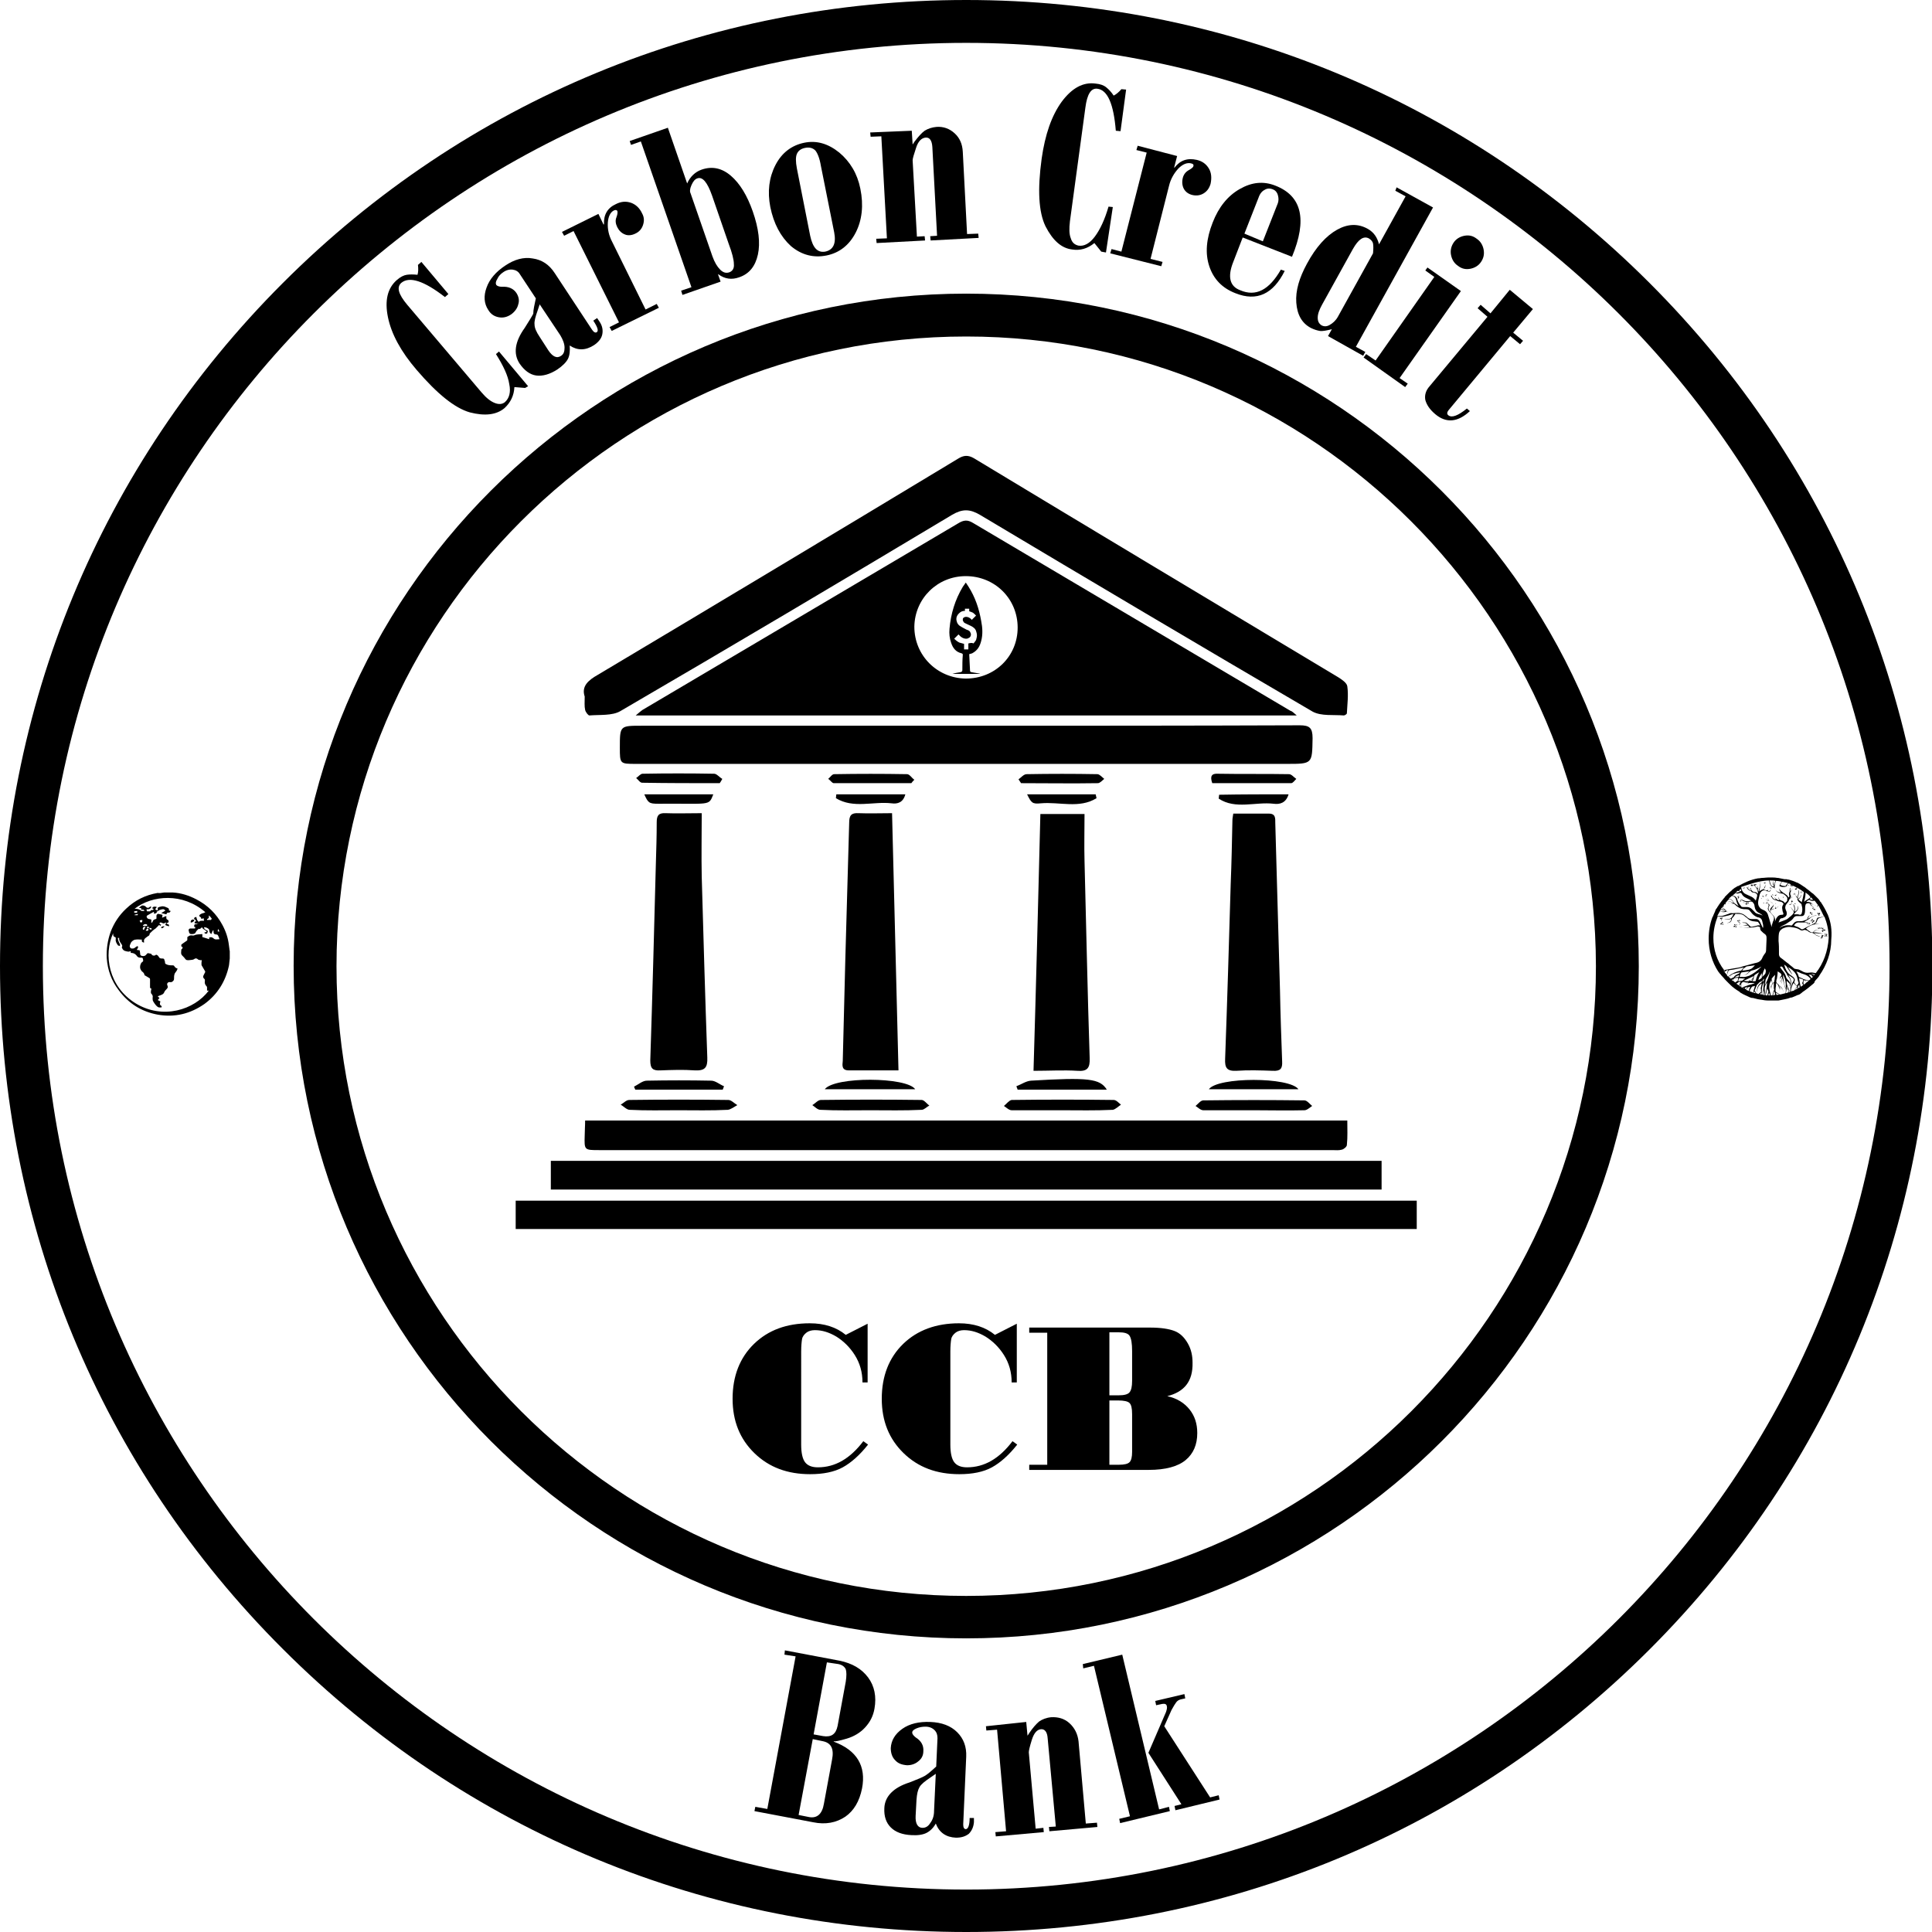 <?xml version="1.0" encoding="utf-8"?>
<!-- Generator: Adobe Illustrator 25.2.1, SVG Export Plug-In . SVG Version: 6.00 Build 0)  -->
<svg version="1.1" id="Capa_1" xmlns="http://www.w3.org/2000/svg" xmlns:xlink="http://www.w3.org/1999/xlink" x="0px" y="0px"
	 viewBox="0 0 450.7 450.7" style="enable-background:new 0 0 450.7 450.7;" xml:space="preserve">
<g>
	<g>
		<g>
			<path d="M302.5,166.9c-51.7,0-102.7,0-154.2,0c0.8-0.7,1.2-1,1.6-1.3c24.5-14.5,49.1-29,73.6-43.5c1.3-0.8,2.2-0.9,3.5-0.1
				c24.7,14.6,49.3,29.2,74,43.8C301.4,165.9,301.7,166.2,302.5,166.9z M225.3,158.3c6.8,0,12.1-5.2,12.1-11.9c0-6.7-5.3-12-12.1-12
				c-6.6,0-11.9,5.2-12,11.8C213.3,152.9,218.6,158.2,225.3,158.3z"/>
		</g>
		<g>
			<path d="M136.4,162.5c-0.8-2.4,0.8-3.8,3.1-5.1c28-16.7,56-33.5,84-50.4c1.3-0.8,2.3-0.9,3.7-0.1c28.3,17.1,56.7,34.1,85,51.1
				c0.8,0.5,2,1.3,2.1,2.1c0.3,2.1,0,4.2-0.1,6.3c0,0.2-0.5,0.5-0.7,0.5c-2.4-0.2-5.3,0.2-7.3-0.9c-26-15.2-51.8-30.5-77.6-45.9
				c-2.4-1.4-4.1-1.4-6.5,0c-25.7,15.4-51.5,30.7-77.4,45.8c-1.9,1.1-4.8,0.8-7.2,1c-0.3,0-0.9-0.8-1-1.3
				C136.3,164.7,136.4,163.8,136.4,162.5z"/>
		</g>
		<g>
			<path d="M120.3,286.7c0-2.2,0-4.3,0-6.6c70,0,140,0,210.2,0c0,2.1,0,4.3,0,6.6C260.4,286.7,190.4,286.7,120.3,286.7z"/>
		</g>
		<g>
			<path d="M225.6,169.3c25.9,0,51.7,0,77.6-0.1c2.3,0,3,0.6,3,3c-0.1,6,0,6-6,6c-50.6,0-101.2,0-151.8,0c-3.8,0-3.8,0-3.8-3.8
				c0-5.1,0-5.1,5.1-5.1C175,169.3,200.3,169.3,225.6,169.3z"/>
		</g>
		<g>
			<path d="M322.3,270.8c0,2.2,0,4.4,0,6.7c-64.6,0-129.1,0-193.8,0c0-2.2,0-4.3,0-6.7C193.1,270.8,257.6,270.8,322.3,270.8z"/>
		</g>
		<g>
			<path d="M314.3,261.4c0,2,0.1,3.8-0.1,5.7c0,0.4-0.7,1-1.2,1.1c-0.7,0.2-1.4,0.1-2.2,0.1c-57,0-114,0-171,0c-3.5,0-3.5,0-3.4-3.4
				c0-1.1,0.1-2.2,0.1-3.5C195.9,261.4,254.9,261.4,314.3,261.4z"/>
		</g>
		<g>
			<path d="M287.7,189.8c2.8,0,5.5,0,8.3,0c1.6,0,1.5,1.1,1.5,2.2c0.4,13,0.7,26.1,1.1,39.1c0.1,5.5,0.3,11,0.5,16.5
				c0.1,1.7-0.4,2.3-2.2,2.2c-2.8-0.1-5.7-0.2-8.5,0c-2.2,0.1-2.7-0.7-2.6-2.8c0.5-13.6,0.9-27.2,1.3-40.8c0.2-4.9,0.3-9.9,0.4-14.8
				C287.5,190.9,287.6,190.5,287.7,189.8z"/>
		</g>
		<g>
			<path d="M163.7,189.7c0,5.1-0.1,10,0,14.8c0.4,14.1,0.8,28.2,1.3,42.2c0.1,2.4-0.6,3.1-2.9,3c-2.7-0.2-5.3-0.1-8,0
				c-1.8,0.1-2.4-0.4-2.4-2.3c0.5-15.3,0.9-30.6,1.3-45.9c0.1-3.2,0.2-6.5,0.2-9.7c0-1.5,0.4-2.2,2.1-2.1
				C157.9,189.8,160.5,189.7,163.7,189.7z"/>
		</g>
		<g>
			<path d="M242.7,189.9c3.6,0,6.6,0,10.3,0c0,3.8-0.1,7.4,0,11c0.4,15.3,0.7,30.6,1.2,45.9c0.1,2.3-0.5,3.2-2.9,3
				c-3.2-0.2-6.5,0-10.2,0C241.7,229.7,242.2,209.9,242.7,189.9z"/>
		</g>
		<g>
			<path d="M209.6,249.7c-4.2,0-7.9,0-11.6,0c-1.7,0-1.5-1.2-1.4-2.2c0.2-7.9,0.4-15.9,0.6-23.8c0.3-10.6,0.6-21.2,0.9-31.8
				c0-1.7,0.5-2.3,2.2-2.2c2.5,0.1,5,0,7.8,0C208.6,209.8,209.1,229.6,209.6,249.7z"/>
		</g>
		<g>
			<path d="M158.3,259c-3.8,0-7.6,0.1-11.4-0.1c-0.7,0-1.4-0.8-2.1-1.2c0.7-0.4,1.3-1.1,2-1.1c7.7-0.1,15.4-0.1,23.1,0
				c0.7,0,1.4,0.8,2.1,1.2c-0.7,0.4-1.5,1-2.2,1.1C165.9,259.1,162.1,259,158.3,259z"/>
		</g>
		<g>
			<path d="M203,259c-3.9,0-7.8,0.1-11.6-0.1c-0.7,0-1.3-0.7-1.9-1.1c0.7-0.4,1.3-1.2,2-1.2c7.8-0.1,15.7-0.1,23.5,0
				c0.6,0,1.2,0.9,1.8,1.3c-0.6,0.3-1.2,1-1.8,1C210.9,259.1,207,259,203,259C203,259,203,259,203,259z"/>
		</g>
		<g>
			<path d="M247.6,259c-3.9,0-7.8,0-11.6,0c-0.6,0-1.2-0.6-1.8-1c0.6-0.5,1.2-1.3,1.8-1.4c7.9-0.1,15.9-0.1,23.8,0
				c0.6,0,1.2,0.7,1.7,1.1c-0.6,0.4-1.3,1.1-1.9,1.2C255.5,259.1,251.6,259,247.6,259C247.6,259,247.6,259,247.6,259z"/>
		</g>
		<g>
			<path d="M292.6,259c-4,0-7.9,0-11.9,0c-0.6,0-1.2-0.6-1.8-1c0.6-0.5,1.2-1.3,1.8-1.3c7.9-0.1,15.7-0.1,23.6,0
				c0.6,0,1.2,0.8,1.8,1.3c-0.6,0.4-1.2,1-1.8,1C300.3,259.1,296.4,259,292.6,259z"/>
		</g>
		<g>
			<path d="M167.9,182.7c-6,0-12.1,0-18.1-0.1c-0.5,0-0.9-0.7-1.4-1.1c0.5-0.3,1-1,1.5-1c5.6-0.1,11.1-0.1,16.7,0
				c0.6,0,1.2,0.8,1.9,1.2C168.3,182.1,168.1,182.4,167.9,182.7z"/>
		</g>
		<g>
			<path d="M282.8,182.7c-0.6-1.7-0.1-2.3,1.4-2.2c5.5,0.1,11,0,16.5,0.1c0.6,0,1.1,0.7,1.7,1.1c-0.4,0.4-0.8,1-1.2,1
				C295,182.7,288.9,182.7,282.8,182.7z"/>
		</g>
		<g>
			<path d="M192.4,254.1c2.3-3,19.1-2.9,21.1,0C206.5,254.1,199.6,254.1,192.4,254.1z"/>
		</g>
		<g>
			<path d="M258.2,254.2c-7.1,0-13.9,0-20.8,0c-0.1-0.3-0.2-0.5-0.3-0.8c1.1-0.4,2.2-1.2,3.4-1.3
				C253.9,251.3,256.6,251.6,258.2,254.2z"/>
		</g>
		<g>
			<path d="M168.6,254.2c-6.8,0-13.6,0-20.4,0c-0.1-0.2-0.2-0.5-0.3-0.7c1-0.5,2-1.4,3-1.4c5-0.1,10-0.1,15,0c1,0,2,0.9,3,1.3
				C168.8,253.7,168.7,253.9,168.6,254.2z"/>
		</g>
		<g>
			<path d="M282,254.1c2.1-2.9,18.8-2.9,20.9,0C295.9,254.1,289,254.1,282,254.1z"/>
		</g>
		<g>
			<path d="M212.6,182.7c-6,0-12.1,0-18.1,0c-0.4,0-0.8-0.7-1.3-1c0.5-0.4,0.9-1.1,1.4-1.1c5.7-0.1,11.3-0.1,17,0
				c0.6,0,1.1,0.9,1.7,1.3C213,182.2,212.8,182.4,212.6,182.7z"/>
		</g>
		<g>
			<path d="M237.6,181.8c0.6-0.4,1.2-1.2,1.9-1.2c5.5-0.1,11-0.1,16.5,0c0.5,0,1.1,0.7,1.6,1.1c-0.5,0.4-1,1-1.5,1
				c-6,0.1-11.9,0-17.9,0C238,182.4,237.8,182.1,237.6,181.8z"/>
		</g>
		<g>
			<path d="M166.4,185.3c-1.1,2.8-0.6,2.1-12.8,2.2c-2.2,0-2.4-0.2-3.3-2.2C155.7,185.3,161,185.3,166.4,185.3z"/>
		</g>
		<g>
			<path d="M300.6,185.3c-0.6,2-2,2.4-3.5,2.2c-4.2-0.5-8.9,1.4-12.8-1.2c0-0.3,0.1-0.6,0.1-0.9
				C289.8,185.3,295.1,185.3,300.6,185.3z"/>
		</g>
		<g>
			<path d="M211.2,185.3c-0.5,1.9-1.8,2.3-3.2,2.1c-4.3-0.5-8.9,1.3-13-1.2c0-0.3,0.1-0.6,0.1-0.9
				C200.3,185.3,205.6,185.3,211.2,185.3z"/>
		</g>
		<g>
			<path d="M255.8,186.2c-4,2.5-8.7,0.8-13,1.2c-2,0.2-2.2-0.1-3.2-2.1c5.4,0,10.7,0,16,0C255.7,185.6,255.7,185.9,255.8,186.2z"/>
		</g>
	</g>
	<g>
		<path d="M225.4,382.2c-86.5,0-156.9-70.4-156.9-156.9S138.9,68.5,225.4,68.5s156.9,70.4,156.9,156.9S311.9,382.2,225.4,382.2z
			 M225.4,78.5c-81,0-146.9,65.9-146.9,146.9c0,81,65.9,146.9,146.9,146.9s146.9-65.9,146.9-146.9
			C372.2,144.4,306.3,78.5,225.4,78.5z"/>
	</g>
	<g>
		<path d="M122.5,90.5l-2.5-0.2c-0.1,2-0.9,3.6-2.3,4.9c-1.9,1.6-4.6,1.9-8.1,1c-3.5-1-7.6-4.3-12.4-9.9c-3.7-4.3-5.9-8.4-6.7-12.3
			c-0.8-3.9-0.1-6.8,2.1-8.7c0.8-0.7,1.6-1.1,2.3-1.2c0.7-0.1,1.5-0.1,2.5,0c0.2-0.7,0.2-1.5,0.1-2.3l0.8-0.7l6.3,7.5l-0.8,0.7
			c-4.9-3.8-8.3-4.9-10.2-3.3c-1.1,1-0.7,2.6,1.4,5.1l17.3,20.4c1.1,1.3,2.1,2.1,3.1,2.5c1,0.4,1.8,0.3,2.4-0.2c1-0.9,1.4-2.3,1-4.2
			c-0.3-2-1.4-4.3-3.1-7l0.7-0.6l6.8,8.1L122.5,90.5z"/>
		<path d="M125,69.6l-3.7-5.6c-0.4-0.7-1-1-1.7-1.1c-0.7-0.1-1.5,0.1-2.2,0.6c-0.6,0.4-1.1,0.9-1.4,1.6c-0.4,0.6-0.4,1.1-0.2,1.4
			c0.2,0.2,0.6,0.4,1.3,0.4c1.5-0.1,2.7,0.4,3.4,1.5c0.5,0.8,0.7,1.7,0.4,2.6c-0.2,0.9-0.8,1.7-1.6,2.3c-1,0.7-2,0.9-3,0.7
			c-1-0.2-1.8-0.7-2.4-1.7c-1-1.5-1.1-3.3-0.4-5.2c0.7-2,2.2-3.7,4.3-5.1c2.2-1.5,4.4-2.1,6.5-1.7c2.1,0.3,3.8,1.4,5.1,3.4l8.7,13.2
			c0.4,0.6,0.8,0.8,1.1,0.6c0.5-0.3,0.2-1.2-0.8-2.7l0.9-0.6l0.6,0.9c0.6,0.9,0.8,1.9,0.6,2.9c-0.2,1-0.9,1.8-1.9,2.5
			c-2,1.3-3.9,1.3-5.7,0.1c0.1,1.2,0,2.3-0.4,3.1c-0.4,0.8-1.3,1.7-2.5,2.5c-1.7,1.1-3.4,1.6-4.9,1.4c-1.5-0.2-2.8-1.2-3.9-2.8
			c-1.5-2.3-1.1-5.1,1.2-8.3c1-1.6,1.7-2.7,2-3.3C124.4,72.2,124.7,71.1,125,69.6z M130.7,78.2l-4.8-7.2l-0.5,1.5
			c-0.5,1.4-0.8,2.5-0.7,3.2c0,0.8,0.4,1.7,1.2,2.9l2,3.1c1,1.5,2,2,3,1.3c0.6-0.4,0.8-1,0.8-1.9S131.3,79.2,130.7,78.2z"/>
		<path d="M139.6,49.9l1.2,2.5l0.1-0.1c-0.1-2.2,0.8-3.8,2.8-4.7c1.2-0.6,2.3-0.7,3.5-0.3c1.1,0.4,2,1.2,2.6,2.5
			c0.5,0.9,0.5,1.8,0.2,2.7c-0.3,0.9-0.9,1.6-1.8,2c-0.8,0.4-1.7,0.5-2.4,0.2c-0.8-0.3-1.4-0.9-1.8-1.7c-0.4-0.8-0.5-1.6-0.2-2.3
			c0.3-0.8,0.3-1.3,0.2-1.5c-0.1-0.2-0.4-0.3-0.8-0.1c-0.8,0.4-1.3,1.4-1.4,2.8c-0.1,1.5,0.2,3,1,4.5l7.8,15.8l2.6-1.3l0.5,0.9
			l-11,5.4l-0.5-0.9l2.2-1.1l-10.6-21.3l-2.2,1.1l-0.5-0.9L139.6,49.9z"/>
		<path d="M146.9,32.9l8.9-3.1l4.5,13c0.7-1.6,1.9-2.7,3.3-3.2c2.5-0.9,4.8-0.4,6.9,1.4c2.1,1.8,3.8,4.6,5.1,8.3
			c1.4,4,1.8,7.4,1.2,10.1s-2,4.5-4.4,5.3c-1.7,0.6-3.3,0.4-4.8-0.7l-0.1,0l0.6,1.7l-8.9,3.1l-0.3-1l2.4-0.8L149.5,33l-2.3,0.8
			L146.9,32.9z M161.1,45.1l5.1,14.7c0.5,1.4,1.1,2.4,1.8,3.1c0.7,0.7,1.4,0.9,2.2,0.6c0.7-0.3,1.1-0.9,1-1.9c0-1-0.4-2.6-1.2-4.7
			l-3.9-11.3c-1.1-3.1-2.2-4.4-3.4-4c-0.6,0.2-1,0.7-1.4,1.6S160.9,44.7,161.1,45.1z"/>
		<path d="M179.7,48.3c-0.7-3.6-0.3-6.9,1.2-9.8c1.5-2.9,3.8-4.6,6.7-5.2c2.9-0.6,5.6,0.2,8.2,2.3c2.5,2.1,4.2,4.9,4.9,8.4
			c0.8,3.9,0.4,7.4-1.1,10.3c-1.5,2.9-3.8,4.7-6.8,5.3c-3,0.6-5.8-0.1-8.3-2.2C182.1,55.2,180.5,52.2,179.7,48.3z M185.9,39.3
			L189,55c0.6,2.8,1.7,4,3.5,3.7c1.9-0.4,2.6-1.9,2.1-4.5l-3.1-15.5c-0.3-1.8-0.8-3-1.3-3.6c-0.6-0.6-1.4-0.8-2.4-0.6
			c-1,0.2-1.6,0.7-1.9,1.4S185.6,37.7,185.9,39.3z"/>
		<path d="M212.7,30.5l0.2,3.2c0.1-0.1,0.2-0.3,0.4-0.6c0.9-1.2,1.7-2.1,2.4-2.6c0.8-0.5,1.7-0.8,2.8-0.9c1.6-0.1,3,0.4,4.2,1.5
			c1.2,1.1,1.8,2.5,1.9,4.3l1,19.2l2.6-0.1l0.1,1l-11.2,0.6l-0.1-1l1.6-0.1l-1.1-20.7c-0.1-1.5-0.6-2.3-1.6-2.2
			c-0.9,0.1-1.7,0.8-2.2,2.4c-0.5,1.5-0.8,2.5-0.8,2.9l1,17.8l1.8-0.1l0.1,1l-11.3,0.6l-0.1-1l2.5-0.1l-1.3-23.8l-2.5,0.1l-0.1-1
			L212.7,30.5z"/>
		<path d="M256.9,58.7l-1.6-2c-1.6,1.3-3.3,1.8-5.2,1.5c-2.5-0.3-4.5-2.1-6.2-5.4c-1.6-3.3-1.9-8.5-0.9-15.8
			c0.8-5.6,2.3-10,4.7-13.3c2.4-3.2,5-4.6,7.9-4.2c1.1,0.1,1.9,0.4,2.5,0.9s1.1,1,1.7,1.9c0.6-0.3,1.2-0.8,1.8-1.5l1.1,0.1l-1.3,9.7
			l-1.1-0.1c-0.5-6.2-1.9-9.5-4.3-9.8c-1.5-0.2-2.4,1.3-2.8,4.4l-3.6,26.5c-0.2,1.7-0.2,3,0.2,4c0.3,1,0.9,1.5,1.8,1.7
			c1.3,0.2,2.6-0.5,3.8-2.1c1.2-1.6,2.3-3.9,3.2-7l1,0.1L258,58.9L256.9,58.7z"/>
		<path d="M274.6,36.4l-0.7,2.7l0.1,0c1.3-1.7,3-2.3,5.2-1.8c1.3,0.3,2.2,1,2.8,2c0.6,1,0.7,2.2,0.4,3.6c-0.3,1-0.8,1.7-1.6,2.2
			c-0.8,0.5-1.7,0.6-2.6,0.4c-0.9-0.2-1.6-0.7-2-1.4c-0.4-0.7-0.5-1.6-0.3-2.5c0.2-0.9,0.7-1.5,1.4-1.9c0.7-0.4,1.1-0.7,1.1-1
			c0.1-0.3-0.1-0.5-0.6-0.6c-0.9-0.2-1.9,0.2-2.9,1.2c-1,1.1-1.8,2.4-2.2,4.1l-4.3,17l2.8,0.7l-0.3,1l-11.9-3l0.3-1l2.3,0.6
			l5.9-23.1l-2.4-0.6l0.3-1L274.6,36.4z"/>
		<path d="M298.8,62.9l0.9,0.3c-2.7,5.4-6.5,7.2-11.5,5.2c-3.1-1.2-5.1-3.3-6.1-6.3c-1-3-0.7-6.4,0.8-10.2c1.4-3.6,3.5-6.2,6.3-7.8
			c2.8-1.6,5.5-1.9,8.3-0.8c6.2,2.4,7.5,7.9,3.9,16.6l-11.5-4.5l-2.2,5.7c-1.4,3.5-0.8,5.7,1.6,6.6C293,69.3,296.1,67.6,298.8,62.9z
			 M294.6,56.3l3.5-8.9c0.2-0.6,0.2-1.2,0-1.9c-0.2-0.7-0.6-1.1-1.1-1.3c-0.7-0.3-1.4-0.3-2,0.1c-0.6,0.3-1.1,0.9-1.4,1.8l-3.3,8.4
			L294.6,56.3z"/>
		<path d="M325.8,43.7l8.5,4.7l-18,32.5l2.2,1.2l-0.5,0.9l-8.2-4.6l0.9-1.6c-1.2,0.3-2.2,0.5-2.8,0.4s-1.3-0.3-2.1-0.7
			c-2.1-1.1-3.2-3.1-3.4-5.9c-0.2-2.8,0.7-5.8,2.5-9.1c2.1-3.9,4.5-6.5,7-7.9c2.5-1.4,4.9-1.5,7.2-0.2c1.4,0.8,2.2,2,2.6,3.6
			l6.2-11.2l-2.4-1.3L325.8,43.7z M312.1,73.9l8.2-14.8c0.1-1,0.1-1.8,0-2.3c-0.1-0.5-0.5-0.9-1-1.2c-1.2-0.6-2.4,0.2-3.7,2.5
			l-7.2,13c-0.6,1.1-1,2.1-1,3c0,0.9,0.3,1.4,0.9,1.8c0.6,0.3,1.2,0.3,1.9-0.1S311.6,74.8,312.1,73.9z"/>
		<path d="M333,62.4l7.8,5.5l-14.3,20.3l1.9,1.3l-0.6,0.8l-9.7-6.9l0.6-0.8l2.2,1.5l13.7-19.5l-2.1-1.5L333,62.4z M339.1,56.6
			c0.6-0.9,1.5-1.4,2.5-1.6c1.1-0.2,2,0,2.9,0.7c0.9,0.6,1.4,1.5,1.6,2.5c0.2,1.1,0,2-0.6,2.9c-0.6,0.9-1.5,1.4-2.5,1.6
			c-1.1,0.2-2,0-2.9-0.7c-0.9-0.6-1.4-1.5-1.6-2.5S338.5,57.5,339.1,56.6z"/>
		<path d="M352.2,67.6l5.4,4.5l-4.6,5.5l2.3,1.9l-0.7,0.8l-2.3-1.9L338,95.6c-0.5,0.6-0.5,1-0.1,1.3c0.8,0.6,2.2,0.1,4.3-1.6
			l0.7,0.6c-2.8,2.6-5.5,2.9-8.1,0.7c-1.3-1.1-2-2.2-2.3-3.3c-0.2-1.1,0.1-2.2,1-3.2L347,73.9l-2.3-2l0.7-0.8l2.3,2L352.2,67.6z"/>
	</g>
	<g>
		<path d="M183.1,385l12.7,2.4c3,0.6,5.2,1.9,6.7,3.9s2,4.5,1.5,7.3c-0.3,1.7-1,3.1-2.2,4.4c-1.1,1.2-2.6,2.1-4.3,2.6
			c-1.7,0.5-2.7,0.7-3,0.6l0,0.1c5.4,2,7.6,5.7,6.6,10.9c-0.6,3-1.9,5.2-3.9,6.6c-2.1,1.4-4.6,1.9-7.5,1.3l-13.7-2.6l0.2-1l2.8,0.5
			l6.6-35.6L183,386L183.1,385z M189.6,405.7l-3.3,17.7l2.5,0.5c1.8,0.3,3-0.7,3.4-3.1l1.9-10.3c0.5-2.5-0.2-3.9-2.1-4.3
			L189.6,405.7z M192.9,387.8l-3.1,16.8l2.2,0.4c1.9,0.3,3-0.4,3.4-2.4l1.9-10.3c0.2-1.3,0.2-2.3,0-2.9c-0.3-0.6-0.8-1-1.7-1.2
			L192.9,387.8z"/>
		<path d="M218.4,412.1l0.3-6.6c0-0.8-0.2-1.4-0.7-1.9c-0.5-0.5-1.2-0.8-2.1-0.8c-0.7,0-1.4,0.1-2.1,0.4c-0.7,0.3-1,0.6-1,1
			c0,0.3,0.3,0.7,0.8,1.1c1.3,0.8,1.9,1.9,1.8,3.2c0,1-0.4,1.8-1.2,2.4c-0.7,0.6-1.6,0.9-2.6,0.9c-1.2-0.1-2.1-0.4-2.8-1.2
			c-0.7-0.7-1-1.7-1-2.8c0.1-1.8,1-3.3,2.7-4.5c1.7-1.2,3.9-1.7,6.5-1.6c2.7,0.1,4.8,0.9,6.3,2.4c1.5,1.5,2.2,3.4,2.1,5.7l-0.7,15.8
			c0,0.7,0.2,1.1,0.6,1.1c0.5,0,0.9-0.8,0.9-2.6l1,0l0,1c-0.1,1.1-0.5,2-1.2,2.7c-0.8,0.6-1.7,0.9-3,0.9c-2.3-0.1-3.9-1.2-4.7-3.3
			c-0.6,1.1-1.4,1.8-2.2,2.2s-2,0.6-3.5,0.5c-2.1-0.1-3.7-0.7-4.8-1.8c-1.1-1.1-1.6-2.6-1.5-4.5c0.1-2.7,2.1-4.8,5.9-6
			c1.8-0.7,3-1.2,3.5-1.5C216.4,413.9,217.2,413.2,218.4,412.1z M217.9,422.4l0.4-8.6l-1.3,0.9c-1.2,0.8-2.1,1.5-2.5,2.2
			s-0.6,1.6-0.7,3l-0.2,3.7c-0.1,1.8,0.5,2.8,1.6,2.8c0.7,0,1.3-0.3,1.8-1.1C217.6,424.5,217.9,423.6,217.9,422.4z"/>
		<path d="M239.4,401.7l0.3,3.2c0.1-0.1,0.2-0.3,0.4-0.6c0.8-1.2,1.6-2.1,2.3-2.7c0.7-0.5,1.7-0.9,2.8-1c1.6-0.1,3.1,0.3,4.3,1.4
			c1.2,1.1,1.9,2.5,2.1,4.2l1.7,19.2l2.6-0.2l0.1,1l-11.2,1l-0.1-1l1.6-0.1l-1.9-20.6c-0.1-1.5-0.7-2.2-1.6-2.1
			c-0.9,0.1-1.6,0.9-2.1,2.5c-0.5,1.6-0.7,2.5-0.7,2.9l1.6,17.8l1.8-0.2l0.1,1l-11.2,1l-0.1-1l2.5-0.2l-2.1-23.7l-2.5,0.2l-0.1-1
			L239.4,401.7z"/>
		<path d="M252.6,388.2l9.2-2.2l8.6,36.1l2.3-0.6l0.2,1l-11.6,2.8l-0.2-1l2.5-0.6l-8.4-35.1l-2.5,0.6L252.6,388.2z M269.5,396.8
			l6.8-1.6l0.2,1l-0.9,0.2c-0.5,0.1-0.9,0.3-1.2,0.7s-0.6,0.9-1.1,1.8l-1.7,3.8l10.7,16.6l2-0.5l0.2,1l-10.3,2.5l-0.2-1l1.6-0.4
			l-7.7-12l4.1-9.5c0.2-0.6,0.3-1,0.2-1.4c-0.1-0.5-0.5-0.6-1.1-0.5l-1.4,0.3L269.5,396.8z"/>
	</g>
	<g>
		<path d="M225.4,450.7c-60.2,0-116.8-23.4-159.4-66C23.4,342.2,0,285.6,0,225.4S23.4,108.6,66,66c42.6-42.6,99.2-66,159.4-66
			s116.8,23.4,159.4,66c42.6,42.6,66,99.2,66,159.4s-23.4,116.8-66,159.4S285.6,450.7,225.4,450.7z M225.4,10
			C106.6,10,10,106.6,10,225.4s96.6,215.4,215.4,215.4s215.4-96.6,215.4-215.4S344.1,10,225.4,10z"/>
	</g>
	<g>
		<path d="M202.5,337c-1.9,2.4-3.9,4.2-5.9,5.3c-2,1.1-4.6,1.6-7.6,1.6c-5.3,0-9.6-1.6-13-4.9c-3.4-3.3-5.1-7.5-5.1-12.7
			c0-5.3,1.7-9.6,5-12.8c3.3-3.2,7.6-4.8,13-4.8c3.4,0,6.2,0.9,8.4,2.7l5.1-2.6v13.7h-1.2c0-2.4-0.6-4.5-1.8-6.4
			c-1.2-1.9-2.7-3.3-4.3-4.3c-1.7-1-3.3-1.5-5-1.5c-0.8,0-1.5,0.2-2,0.6c-0.5,0.4-0.9,0.9-1,1.5c-0.1,0.6-0.2,1.6-0.2,2.9V337
			c0,1.9,0.3,3.3,0.9,4.1s1.6,1.2,3,1.2c4,0,7.5-2,10.6-6.1L202.5,337z"/>
		<path d="M237.3,337c-1.9,2.4-3.9,4.2-5.9,5.3c-2,1.1-4.6,1.6-7.6,1.6c-5.3,0-9.6-1.6-13-4.9c-3.4-3.3-5.1-7.5-5.1-12.7
			c0-5.3,1.7-9.6,5-12.8c3.3-3.2,7.7-4.8,13-4.8c3.4,0,6.2,0.9,8.4,2.7l5.1-2.6v13.7h-1.2c0-2.4-0.6-4.5-1.8-6.4
			c-1.2-1.9-2.7-3.3-4.3-4.3c-1.7-1-3.3-1.5-5-1.5c-0.8,0-1.5,0.2-2,0.6c-0.5,0.4-0.9,0.9-1,1.5c-0.1,0.6-0.2,1.6-0.2,2.9V337
			c0,1.9,0.3,3.3,0.9,4.1c0.6,0.8,1.6,1.2,3,1.2c4,0,7.5-2,10.6-6.1L237.3,337z"/>
		<path d="M272.3,325.7c2.3,0.5,4,1.6,5.2,3.1c1.2,1.5,1.8,3.3,1.8,5.5c0,2.7-0.9,4.8-2.7,6.3c-1.8,1.5-4.7,2.3-8.6,2.3h-27.9v-1.2
			h4.2v-30.8h-4.2v-1.2h28.2c2.5,0,4.4,0.3,5.7,0.8s2.3,1.5,3.1,2.9c0.8,1.4,1.1,2.9,1.1,4.5C278.3,322.2,276.3,324.7,272.3,325.7
			L272.3,325.7z M264.1,322.1v-6.9c0-1.8-0.2-3-0.6-3.6c-0.4-0.6-1.3-0.8-2.6-0.8h-2.1v14.7h2.2c1.2,0,2.1-0.2,2.5-0.7
			S264.1,323.5,264.1,322.1z M264.1,338.7v-8.8c0-1.4-0.2-2.2-0.6-2.6c-0.4-0.4-1.3-0.6-2.7-0.6h-2v15h2.2c1.3,0,2.1-0.2,2.5-0.6
			C263.9,340.7,264.1,339.9,264.1,338.7z"/>
	</g>
	<g>
		<g>
			<path d="M425.2,216.9c0.2,0.2,0.4,0.3,0.7,0.1C425.6,216.8,425.4,216.8,425.2,216.9z"/>
		</g>
		<g>
			<path d="M424.9,218.5c0.2,0.1,0.4,0,0.5-0.3C425.1,218.1,424.9,218.2,424.9,218.5z"/>
		</g>
		<g>
			<path d="M424.6,213c-0.2-0.1-0.4,0-0.4,0.3C424.4,213.4,424.6,213.3,424.6,213z"/>
		</g>
		<g>
			<path d="M405.7,214.9c-0.2-0.2-0.3-0.2-0.5-0.1C405.4,215,405.6,215,405.7,214.9z"/>
		</g>
		<g>
			<path d="M422.8,215c0.2,0.1,0.4,0,0.5-0.2C423,214.6,422.9,214.7,422.8,215z"/>
		</g>
		<g>
			<polygon points="400.8,211.2 400.8,211.2 400.8,211.2 400.8,211.2 			"/>
		</g>
		<g>
			<path d="M419.2,207.4c-0.2-0.2-0.3-0.2-0.5,0C418.8,207.6,419,207.6,419.2,207.4z"/>
		</g>
		<g>
			<path d="M401.3,215.6c0.2,0.1,0.4,0.1,0.5-0.2C401.5,215.3,401.4,215.4,401.3,215.6z"/>
		</g>
		<g>
			<path d="M401.7,214.3C401.7,214.3,401.7,214.3,401.7,214.3c-0.2-0.2-0.3-0.2-0.5-0.1C401.3,214.4,401.5,214.5,401.7,214.3z"/>
		</g>
		<g>
			<path d="M422.8,214.3c-0.2,0.2-0.2,0.3-0.1,0.5C422.9,214.7,422.9,214.5,422.8,214.3z"/>
		</g>
		<g>
			<path d="M408.9,206.6c-0.1-0.2-0.2-0.3-0.5-0.2C408.5,206.7,408.7,206.8,408.9,206.6z"/>
		</g>
		<g>
			<path d="M425.9,218.2c0.1,0.2,0.2,0.3,0.4,0.2C426.2,218.2,426,218.1,425.9,218.2z"/>
		</g>
		<g>
			<path d="M425,217c0,0.2,0.1,0.4,0.3,0.4C425.4,217.2,425.3,217,425,217z"/>
		</g>
		<g>
			<path d="M404.9,215.9c0-0.2-0.2-0.3-0.4-0.3C404.6,215.8,404.7,215.9,404.9,215.9z"/>
		</g>
		<g>
			<path d="M425.3,216.4c-0.2,0.1-0.3,0.2-0.2,0.4C425.3,216.8,425.4,216.7,425.3,216.4z"/>
		</g>
		<g>
			<path d="M422.3,212.7c-0.1,0.2-0.1,0.4,0.1,0.5C422.6,213,422.5,212.9,422.3,212.7z"/>
		</g>
		<g>
			<path d="M425.9,218.1c0.2,0,0.4,0,0.4-0.2C426.1,217.8,426,217.9,425.9,218.1z"/>
		</g>
		<g>
			<path d="M404.8,216c-0.2-0.1-0.4,0-0.4,0.2C404.6,216.3,404.8,216.2,404.8,216z"/>
		</g>
		<g>
			<path d="M405.6,209.3C405.6,209.3,405.6,209.3,405.6,209.3C405.6,209.3,405.6,209.3,405.6,209.3
				C405.6,209.3,405.6,209.3,405.6,209.3c-0.2,0.1-0.2,0.2-0.2,0.3c0.2,0,0.3-0.1,0.3-0.3C405.6,209.3,405.6,209.3,405.6,209.3
				L405.6,209.3z"/>
		</g>
		<g>
			<path d="M417.8,206.4c-0.1,0.2-0.1,0.3,0.1,0.4C418,206.6,418,206.5,417.8,206.4z"/>
		</g>
		<g>
			<path d="M424.9,218.6c0,0.2,0.1,0.3,0.3,0.2C425.2,218.6,425.1,218.5,424.9,218.6z"/>
		</g>
		<g>
			<path d="M418.1,210.4c0-0.2,0-0.3-0.2-0.3C417.8,210.3,417.9,210.4,418.1,210.4z"/>
		</g>
		<g>
			<path d="M401.5,214.7c0.2-0.1,0.2-0.1,0.2-0.3C401.5,214.5,401.5,214.6,401.5,214.7z"/>
		</g>
		<g>
			<path d="M422.1,215.3c-0.1,0.2,0,0.3,0.1,0.3C422.3,215.5,422.3,215.4,422.1,215.3z"/>
		</g>
		<g>
			<path d="M424.1,213.4c0.1,0.2,0.2,0.2,0.4,0.1C424.4,213.4,424.3,213.3,424.1,213.4z"/>
		</g>
		<g>
			<path d="M405.8,215c-0.2,0.1-0.3,0.2-0.2,0.3C405.7,215.2,405.8,215.2,405.8,215z"/>
		</g>
		<g>
			<path d="M401.6,214c0,0.1,0.1,0.2,0.1,0.3c0,0,0.1,0,0.1,0.1C401.8,214.1,401.8,214,401.6,214z"/>
		</g>
		<g>
			<polygon points="401.7,214.3 401.7,214.3 401.7,214.3 401.7,214.3 			"/>
		</g>
		<g>
			<path d="M401.9,215.4c-0.1,0.1-0.1,0.2,0,0.4C402,215.7,402,215.5,401.9,215.4z"/>
		</g>
		<g>
			<path d="M424.8,219c0.1-0.1,0.1-0.2,0-0.4C424.7,218.7,424.7,218.8,424.8,219z"/>
		</g>
		<g>
			<path d="M421.5,215.6c0.2-0.1,0.2-0.2,0.1-0.3C421.5,215.3,421.5,215.4,421.5,215.6z"/>
		</g>
		<g>
			<path d="M423.1,212.3c0.2-0.1,0.2-0.2,0.1-0.3C423,212,423,212.1,423.1,212.3z"/>
		</g>
		<g>
			<path d="M401.6,215.1c0.1,0.2,0.2,0.2,0.4,0.1C401.9,215.1,401.8,215,401.6,215.1z"/>
		</g>
		<g>
			<path d="M407.4,211.1c0.1-0.2,0.1-0.3-0.1-0.4C407.2,210.9,407.2,211,407.4,211.1z"/>
		</g>
		<g>
			<path d="M421.9,215.7c0.1-0.2,0.1-0.3,0-0.4C421.8,215.5,421.8,215.5,421.9,215.7z"/>
		</g>
		<g>
			<path d="M424.1,213.3c0.1-0.2,0.1-0.3-0.1-0.4C423.9,213.1,424,213.2,424.1,213.3z"/>
		</g>
		<g>
			<path d="M405.9,214.9c0-0.2,0-0.3-0.2-0.3C405.6,214.7,405.7,214.8,405.9,214.9z"/>
		</g>
		<g>
			<path d="M418,206.8c0.2,0,0.2-0.1,0.2-0.3C418.1,206.6,418,206.7,418,206.8z"/>
		</g>
		<g>
			<path d="M422.8,212c0.2,0,0.3-0.1,0.2-0.3C422.8,211.8,422.8,211.9,422.8,212z"/>
		</g>
		<g>
			<path d="M422.4,214.7c0,0.2,0.1,0.3,0.3,0.2C422.6,214.8,422.5,214.7,422.4,214.7z"/>
		</g>
		<g>
			<path d="M424.5,216.3c-0.1,0.2-0.1,0.3,0.1,0.4C424.6,216.5,424.6,216.4,424.5,216.3z"/>
		</g>
		<g>
			<path d="M414.4,208.9c-0.1-0.1-0.2-0.2-0.4,0C414.1,209,414.2,209,414.4,208.9z"/>
		</g>
		<g>
			<path d="M424.1,216.4c0,0.2,0,0.3,0.2,0.3C424.4,216.5,424.3,216.4,424.1,216.4z"/>
		</g>
		<g>
			<path d="M424.8,216.7c0.1-0.1,0.2-0.2,0.1-0.4C424.7,216.5,424.7,216.6,424.8,216.7z"/>
		</g>
		<g>
			<path d="M407.7,211c0-0.2,0-0.3-0.2-0.3C407.5,210.9,407.5,210.9,407.7,211z"/>
		</g>
		<g>
			<path d="M413,206.9c-0.1,0.1-0.1,0.2,0,0.4C413.1,207.2,413.1,207,413,206.9z"/>
		</g>
		<g>
			<path d="M423.4,212c-0.1,0.1-0.1,0.2,0,0.4C423.5,212.2,423.5,212.1,423.4,212z"/>
		</g>
		<g>
			<path d="M425.8,218.1c0.1-0.1,0.1-0.2,0-0.4C425.7,217.9,425.7,218,425.8,218.1z"/>
		</g>
		<g>
			<path d="M406.9,207.2c0,0,0.1-0.1,0.1-0.1c0,0-0.1-0.1-0.1-0.1c0,0,0,0,0,0c0,0,0,0.1,0,0.1c-0.1,0-0.1,0-0.2,0
				C406.7,207.3,406.8,207.3,406.9,207.2z"/>
		</g>
		<g>
			<path d="M409.5,206.6c0-0.2-0.1-0.2-0.3-0.2C409.2,206.5,409.3,206.6,409.5,206.6z"/>
		</g>
		<g>
			<path d="M408,210.7c-0.1-0.2-0.1-0.2-0.3-0.2C407.7,210.7,407.8,210.8,408,210.7z"/>
		</g>
		<g>
			<path d="M404.9,216.4c0.2-0.1,0.2-0.2,0.1-0.4C404.9,216.1,404.8,216.2,404.9,216.4z"/>
		</g>
		<g>
			<path d="M411.8,206.1c0-0.2-0.1-0.2-0.3-0.2C411.5,206.1,411.6,206.1,411.8,206.1z"/>
		</g>
		<g>
			<path d="M422.8,212.9c-0.1,0-0.2,0.1-0.2,0.2C422.7,213.2,422.8,213.1,422.8,212.9z"/>
		</g>
		<g>
			<path d="M409.7,206.2c-0.1,0.1-0.1,0.2-0.1,0.3C409.7,206.4,409.8,206.4,409.7,206.2z"/>
		</g>
		<g>
			<path d="M411.8,209c0.2,0.1,0.3,0,0.3-0.1C412,208.8,411.9,208.8,411.8,209z"/>
		</g>
		<g>
			<path d="M411.4,209C411.3,209,411.3,209,411.4,209C411.3,209,411.3,209.1,411.4,209c-0.1,0.1-0.2,0-0.3,0c0,0,0,0,0,0.1
				c0.1,0,0.1,0.1,0.2,0.1c0,0,0.1,0,0.2,0C411.4,209.1,411.4,209,411.4,209z"/>
		</g>
		<g>
			<path d="M405.9,210.3c0.2,0,0.2,0,0.3-0.2C406,210.1,405.9,210.2,405.9,210.3z"/>
		</g>
		<g>
			<path d="M420.3,208.2L420.3,208.2C420.3,208.2,420.3,208.2,420.3,208.2C420.3,208.2,420.3,208.2,420.3,208.2
				c-0.1,0-0.2-0.1-0.4,0c0.1,0,0.2,0.1,0.3,0.1C420.2,208.3,420.3,208.2,420.3,208.2z"/>
		</g>
		<g>
			<path d="M422.7,215.1c0,0.2,0.1,0.2,0.3,0.2C422.9,215.1,422.9,215,422.7,215.1z"/>
		</g>
		<g>
			<path d="M407.8,207.2c-0.1-0.2-0.2-0.2-0.3-0.1C407.6,207.2,407.6,207.2,407.8,207.2z"/>
		</g>
		<g>
			<path d="M412.2,210.8c-0.1-0.2-0.2-0.2-0.3-0.1C412,210.8,412.1,210.8,412.2,210.8z"/>
		</g>
		<g>
			<path d="M419.2,207.3c0.1-0.1,0-0.2-0.1-0.3C419,207.2,419,207.3,419.2,207.3z"/>
		</g>
		<g>
			<path d="M425.8,218.5c0.1-0.1,0.1-0.2,0-0.3C425.6,218.3,425.6,218.4,425.8,218.5z"/>
		</g>
		<g>
			<path d="M405.1,215.6c-0.1,0.1-0.1,0.2,0,0.3C405.2,215.8,405.2,215.7,405.1,215.6z"/>
		</g>
		<g>
			<path d="M423.9,211.3c0,0.2,0.1,0.2,0.2,0.2C424.1,211.3,424,211.3,423.9,211.3z"/>
		</g>
		<g>
			<path d="M417.7,211.1C417.7,211.1,417.7,211.1,417.7,211.1c0-0.2-0.1-0.2-0.3-0.1C417.5,211.1,417.6,211.1,417.7,211.1z"/>
		</g>
		<g>
			<path d="M422.5,213.3c0.1,0.1,0.2,0.2,0.3,0.1C422.7,213.2,422.7,213.2,422.5,213.3z"/>
		</g>
		<g>
			<path d="M408.9,206.6c0.1-0.1,0.1-0.2,0-0.3C408.8,206.4,408.8,206.5,408.9,206.6z"/>
		</g>
		<g>
			<path d="M418.2,210.1c-0.1,0.1-0.1,0.2,0,0.3C418.3,210.3,418.3,210.3,418.2,210.1z"/>
		</g>
		<g>
			<path d="M418.1,210.5c-0.1-0.1-0.2,0-0.3,0.1C417.9,210.6,418,210.6,418.1,210.5z"/>
		</g>
		<g>
			<path d="M411.3,210.6c0.1,0.1,0.2,0.1,0.3,0.1C411.5,210.6,411.4,210.5,411.3,210.6z"/>
		</g>
		<g>
			<path d="M405.3,209.2c0.1,0.1,0.2,0.1,0.3,0.1c0,0,0-0.1,0-0.1C405.5,209.1,405.4,209.1,405.3,209.2z"/>
		</g>
		<g>
			<path d="M416.1,209.3c0-0.1,0-0.2-0.2-0.1C416,209.2,416,209.2,416.1,209.3c-0.1,0-0.2,0-0.2,0.1
				C416,209.4,416.1,209.4,416.1,209.3z"/>
		</g>
		<g>
			<path d="M406.2,210.1c-0.1-0.1-0.1-0.2-0.3-0.1C406,210.1,406,210.1,406.2,210.1z"/>
		</g>
		<g>
			<path d="M413.6,208.9c0.1-0.1,0-0.2-0.1-0.3C413.4,208.8,413.5,208.8,413.6,208.9z"/>
		</g>
		<g>
			<path d="M407.8,206.8c0,0.1,0,0.2,0.1,0.3C407.9,207,407.9,206.9,407.8,206.8z"/>
		</g>
		<g>
			<path d="M418.6,210.8c0.1,0.1,0.2,0.1,0.3,0C418.8,210.7,418.7,210.7,418.6,210.8z"/>
		</g>
		<g>
			<path d="M405.6,208.9c-0.1,0.1,0,0.2,0.1,0.3C405.7,209.1,405.7,209,405.6,208.9z"/>
		</g>
		<g>
			<path d="M412.3,210.7c0.1-0.1,0.1-0.2-0.1-0.3C412.2,210.6,412.2,210.6,412.3,210.7z"/>
		</g>
		<g>
			<path d="M405.8,215.3c0,0.1,0.1,0.2,0.2,0.1C405.9,215.3,405.9,215.3,405.8,215.3z"/>
		</g>
		<g>
			<path d="M410.6,205.7c-0.1,0-0.2,0-0.3,0c0,0,0,0,0,0C410.5,205.8,410.5,205.8,410.6,205.7z"/>
		</g>
		<g>
			<path d="M405.7,215.7c0.1,0,0.2,0,0.2-0.1C405.8,215.5,405.8,215.5,405.7,215.7z"/>
		</g>
		<g>
			<path d="M410.9,205.7C410.9,205.6,410.9,205.6,410.9,205.7c-0.1,0-0.2,0-0.2,0C410.8,205.8,410.9,205.7,410.9,205.7z"/>
		</g>
		<g>
			<path d="M414.4,208.8C414.4,208.8,414.4,208.8,414.4,208.8c0-0.1,0-0.2,0-0.2C414.3,208.7,414.3,208.8,414.4,208.8z"/>
		</g>
		<g>
			<path d="M412.1,208.8c0-0.1-0.1-0.2-0.2-0.1C411.9,208.7,412,208.8,412.1,208.8C412.1,208.8,412.1,208.8,412.1,208.8z"/>
		</g>
		<g>
			<path d="M411.9,205.8C411.9,205.8,411.8,205.8,411.9,205.8c-0.1,0.1-0.1,0.1-0.1,0.2c0,0,0,0,0.1,0
				C411.9,206,411.9,205.9,411.9,205.8z"/>
		</g>
		<g>
			<path d="M410.8,209.5C410.8,209.5,410.8,209.6,410.8,209.5c0.1,0.1,0.2,0.1,0.2,0.1c0,0,0-0.1,0-0.1
				C411,209.5,410.9,209.5,410.8,209.5z"/>
		</g>
		<g>
			<path d="M413.3,207.2C413.3,207.2,413.3,207.2,413.3,207.2c-0.1-0.1-0.2,0-0.2,0.1C413.2,207.3,413.2,207.3,413.3,207.2z"/>
		</g>
		<g>
			<path d="M415.2,211.3c0.1,0,0.1,0,0.2,0c0,0,0,0,0-0.1C415.4,211.3,415.3,211.3,415.2,211.3C415.2,211.3,415.2,211.3,415.2,211.3
				z"/>
		</g>
		<g>
			<path d="M414.3,210.9c0-0.1,0-0.2-0.1-0.2C414.2,210.8,414.2,210.8,414.3,210.9C414.3,210.9,414.3,210.9,414.3,210.9z"/>
		</g>
		<g>
			<path d="M420.2,207.9c-0.1,0.1,0,0.2,0.1,0.2C420.3,208.1,420.3,208,420.2,207.9z"/>
		</g>
		<g>
			<path d="M417.7,210.7c0,0.1,0,0.2,0,0.3C417.8,210.9,417.8,210.9,417.7,210.7z"/>
		</g>
		<g>
			<polygon points="417.7,211 417.7,211 417.7,211 417.7,211 417.7,211 			"/>
		</g>
		<g>
			<path d="M408.5,207.2c-0.1,0-0.1,0.1-0.2,0.1c0,0,0,0,0,0C408.5,207.4,408.5,207.4,408.5,207.2z"/>
		</g>
		<g>
			<path d="M418.6,208.7C418.6,208.8,418.6,208.8,418.6,208.7c0.1,0,0.1,0,0.2-0.1c0,0,0,0,0-0.1
				C418.7,208.6,418.7,208.6,418.6,208.7c0.1-0.2,0.1-0.3,0-0.4c0,0.1,0,0.2-0.1,0.3C418.6,208.6,418.6,208.7,418.6,208.7
				C418.6,208.7,418.6,208.7,418.6,208.7z"/>
		</g>
		<g>
			<path d="M412.1,208.8C412.1,208.8,412.2,208.8,412.1,208.8c0.1-0.1,0.1-0.1,0.1-0.2c0,0,0,0-0.1,0
				C412.1,208.6,412.1,208.7,412.1,208.8z"/>
		</g>
		<g>
			<path d="M415.4,211.1C415.3,211,415.3,211,415.4,211.1c-0.1,0-0.1,0.1-0.2,0.1c0,0,0,0,0.1,0
				C415.3,211.2,415.3,211.1,415.4,211.1z"/>
		</g>
		<g>
			<path d="M418.5,208.6c-0.1,0-0.1,0-0.2-0.1c0,0,0,0,0,0.1C418.4,208.6,418.4,208.7,418.5,208.6
				C418.5,208.7,418.5,208.6,418.5,208.6z"/>
		</g>
		<g>
			<polygon points="418.5,208.6 418.5,208.6 418.5,208.6 418.5,208.6 418.5,208.6 			"/>
		</g>
		<g>
			<path d="M420.5,208.1C420.5,208.1,420.5,208,420.5,208.1c-0.1,0-0.1,0.1-0.2,0.1c0,0,0,0,0.1,0.1
				C420.4,208.2,420.5,208.1,420.5,208.1z"/>
		</g>
		<g>
			<path d="M417.8,211C417.8,211,417.8,211.1,417.8,211c0.1,0,0.1,0,0.2-0.1c0,0,0,0,0-0.1C417.9,210.9,417.8,211,417.8,211z"/>
		</g>
		<g>
			<path d="M426.4,213.4c0-0.1-0.1-0.2-0.1-0.2c-0.4-0.9-0.9-1.8-1.5-2.7c0,0,0-0.1-0.1-0.1c-0.2-0.2-0.3-0.5-0.5-0.7
				c0,0-0.1-0.1-0.1-0.1c0,0,0,0-0.1-0.1c0,0-0.1-0.1-0.1-0.1c-0.2-0.2-0.4-0.4-0.6-0.6c0,0,0,0,0,0c-0.2-0.2-0.4-0.4-0.6-0.5
				c0,0,0,0,0,0c-0.2-0.1-0.3-0.3-0.5-0.4c0,0,0,0,0,0c-0.3-0.3-0.7-0.5-1-0.8c0,0-0.1,0-0.1-0.1c0,0,0,0,0,0
				c-0.1,0-0.1-0.1-0.2-0.1c-0.2-0.1-0.4-0.3-0.6-0.4c-0.1-0.1-0.2-0.1-0.3-0.2c-0.2-0.1-0.5-0.3-0.7-0.4c0,0-0.1,0-0.1,0
				c-0.6-0.3-1.2-0.5-1.9-0.7c0,0-0.1,0-0.1,0c-0.2,0-0.3-0.1-0.5-0.1c0,0-0.1,0-0.1,0c0,0-0.1,0-0.1,0c0,0-0.1,0-0.2,0
				c-0.5-0.1-1-0.2-1.5-0.3c-0.1,0-0.1,0-0.2,0c-0.5-0.1-1-0.1-1.4-0.1c-0.1,0-0.1,0-0.2,0c0,0,0,0,0,0c-0.1,0-0.3,0-0.4,0
				c0,0-0.1,0-0.1,0c-0.5,0-0.9,0.1-1.4,0.1c0,0-0.1,0-0.1,0c-0.2,0-0.5,0.1-0.7,0.1c-0.1,0-0.1,0-0.2,0c-1.7,0.3-3.2,1-4.6,1.8
				c0,0-0.1,0-0.1,0c-0.1,0-0.1,0.1-0.2,0.1c0,0,0,0,0,0c-0.1,0.1-0.2,0.1-0.3,0.2c-0.1,0-0.1,0.1-0.2,0.1c-0.1,0.1-0.3,0.2-0.4,0.3
				c0,0,0,0-0.1,0.1c-0.1,0.1-0.2,0.1-0.2,0.2c0,0,0,0,0,0c-0.3,0.2-0.6,0.5-0.8,0.7c0,0,0,0-0.1,0.1c0,0-0.1,0.1-0.1,0.1
				c-0.1,0.1-0.2,0.2-0.3,0.3c-0.1,0.1-0.2,0.2-0.3,0.3c0,0,0,0,0,0c0,0-0.1,0.1-0.1,0.2c-0.1,0.1-0.1,0.1-0.2,0.2
				c-0.4,0.5-0.8,1-1.2,1.6c0,0.1-0.1,0.1-0.1,0.2c0,0,0,0,0,0c0,0-0.1,0.1-0.1,0.1c-0.1,0.2-0.2,0.4-0.4,0.6c0,0,0,0,0,0
				c0,0.1-0.1,0.1-0.1,0.2c0,0.1-0.1,0.2-0.1,0.3c-0.1,0.3-0.3,0.6-0.4,0.9c0,0,0,0,0,0c0,0,0,0,0,0c0,0.1-0.1,0.2-0.1,0.3
				c0,0,0,0-0.1,0.1c0,0,0,0,0,0c-0.6,1.6-0.9,3.3-0.9,5.1c0,2.8,0.8,5.4,2.2,7.6c0,0,0,0.1,0.1,0.1c0.1,0.1,0.1,0.2,0.2,0.3
				c0,0,0.1,0.1,0.1,0.1c0,0,0,0,0,0c0,0,0,0.1,0.1,0.1c0.2,0.3,0.4,0.5,0.6,0.7c0,0,0,0.1,0.1,0.1c0.2,0.3,0.5,0.6,0.8,0.9
				c0,0,0.1,0.1,0.1,0.1c0.1,0.1,0.1,0.1,0.2,0.2c0,0,0.1,0.1,0.1,0.1c0.1,0.1,0.2,0.2,0.3,0.3c0,0,0.1,0,0.1,0.1
				c0.6,0.6,1.3,1.1,2.1,1.6c0,0,0,0,0,0c0,0,0.1,0,0.1,0.1c0,0,0.1,0,0.1,0.1c0.2,0.1,0.5,0.3,0.7,0.4c0.1,0.1,0.3,0.1,0.4,0.2
				c0.4,0.2,0.9,0.4,1.3,0.6c0,0,0.1,0,0.1,0c0.1,0.1,0.3,0.1,0.4,0.1c0,0,0.1,0,0.1,0c0.4,0.1,0.8,0.2,1.2,0.3c0,0,0,0,0,0
				c0.2,0,0.4,0.1,0.6,0.1c0,0,0,0,0.1,0c0.5,0.1,1.1,0.2,1.6,0.2c0,0,0,0,0,0c0.2,0,0.5,0,0.7,0c0.2,0,0.3,0,0.5,0c0,0,0,0,0,0
				c0,0,0,0,0,0c0.1,0,0.3,0,0.4,0c0,0,0.1,0,0.1,0c0.1,0,0.2,0,0.4,0c0.1,0,0.1,0,0.2,0c0,0,0,0,0,0c0.1,0,0.1,0,0.2,0
				c0.5-0.1,1-0.2,1.5-0.3c0,0,0,0,0,0c0.5-0.1,0.9-0.2,1.4-0.4c0,0,0,0,0,0c0,0,0.1,0,0.1,0c0,0,0,0,0.1,0c0.5-0.2,1-0.4,1.4-0.6
				c0,0,0.1,0,0.1,0c0.3-0.1,0.6-0.3,0.8-0.5c0,0,0.1,0,0.1-0.1c0.9-0.6,1.8-1.3,2.6-2c0,0,0.1-0.1,0.1-0.1c0.1-0.1,0.2-0.2,0.2-0.3
				c0,0,0,0,0,0c0,0,0,0,0-0.1c0,0,0,0,0,0c0.1-0.1,0.2-0.3,0.3-0.4c0,0,0.1-0.1,0.1-0.1c0,0,0,0,0.1-0.1c0,0,0.1-0.1,0.1-0.1
				c0.1-0.2,0.3-0.3,0.4-0.5c0-0.1,0.1-0.1,0.1-0.2c1.7-2.4,2.8-5.3,2.8-8.4C427.4,216.9,427.1,215.1,426.4,213.4z M425.5,213.8
				c-0.5,0.1-0.9,0.2-1.5,0.3c0.2-0.2,0.3-0.3,0.5-0.5c0,0-0.1,0-0.1,0.1c-0.4,0.3-0.6,0.6-0.7,1.1c-0.1,0.3-0.2,0.5-0.5,0.6
				c-0.1,0.1-0.2,0.2-0.4,0.2c0,0-0.1,0.1-0.1,0.1c-0.2,0.1-0.5,0.2-0.7,0.3c-0.4,0.2-0.9,0.5-1.3,0.7c-0.3,0.2-0.5,0.1-0.7-0.1
				c-0.2-0.1-0.3-0.2-0.5-0.3c-0.3-0.1-0.6-0.2-1-0.4c0,0,0,0,0,0c0.3-0.5,0.7-0.8,1.3-0.7c0.2,0,0.4,0,0.6,0c0.2,0,0.3,0,0.5,0
				c0.3,0,0.6,0.1,1,0.1c0.2,0,0.4,0,0.5,0c-0.2,0-0.5,0-0.7-0.1c-0.2,0-0.5-0.1-0.8-0.1c0.1,0,0.1,0,0.1-0.1c0.3-0.2,0.7-0.4,1-0.6
				c0.2-0.1,0.3-0.3,0.5-0.4c0.4-0.3,0.9-0.4,1.4-0.5c-0.2,0-0.4,0-0.6,0.1c-0.5,0.1-0.9,0.4-1.3,0.6c-0.1,0.1-0.2,0.1-0.3,0.2
				c0.1-0.4,0.3-0.6,0.5-0.9c-0.3,0.2-0.6,0.5-0.6,0.9c0,0-0.1,0.1-0.1,0.1c-0.1,0.1-0.3,0.1-0.5,0.2c-0.4,0.2-0.8,0.2-1.2,0.2
				c-0.1,0-0.2,0-0.3,0c-0.4,0-0.7,0.1-1,0.4c-0.1,0.2-0.3,0.3-0.4,0.5c-0.1,0.1-0.1,0.1-0.2,0.1c-0.6-0.1-1.2-0.1-1.8,0.1
				c-0.4,0.1-0.7,0.3-1,0.5c0.2-0.2,0.4-0.4,0.6-0.5c0.4-0.2,0.9-0.4,1.3-0.7c0.3-0.2,0.6-0.4,0.9-0.6c0.2-0.2,0.4-0.4,0.6-0.7
				c0.2-0.2,0.4-0.3,0.7-0.3c0.1,0,0.3,0,0.4,0c0.2,0,0.4,0,0.7,0c0.4,0,0.6-0.2,0.7-0.6c0.1-0.4,0.1-0.8,0.1-1.1
				c0-0.3,0-0.6,0.1-0.9c0-0.1,0.1-0.2,0.2-0.3c0.2-0.1,0.4-0.1,0.6-0.1c0.1,0,0.2,0.1,0.2,0.1c0.1,0.2,0.2,0.4,0.4,0.5
				c0.2,0.2,0.5,0.4,0.7,0.5c-0.4-0.3-0.8-0.6-1-1.1c0.2,0.1,0.4,0.2,0.6,0.3c0.2,0.1,0.4,0.1,0.7,0.2c0,0,0,0,0,0c0,0-0.1,0-0.1,0
				c-0.3-0.1-0.7-0.2-0.9-0.5c-0.2-0.2-0.4-0.2-0.7-0.3c-0.2,0-0.4,0-0.5,0c0.1-0.2,0.3-0.3,0.5-0.4c0.1-0.1,0.2-0.1,0.3,0
				c0.4,0.2,0.7,0.2,1.1,0.1c0.3,0.3,0.5,0.7,0.8,1c0,0-0.1,0.1-0.1,0.1c0.1,0.1,0.2,0.1,0.2,0C424.6,212,425.1,212.9,425.5,213.8z
				 M416.8,212.9c0-0.2-0.1-0.4-0.2-0.6c-0.1-0.3-0.2-0.5-0.1-0.8c0-0.3,0.2-0.5,0.4-0.8c0.2-0.2,0.3-0.3,0.4-0.6
				c0.1-0.3,0.3-0.5,0.5-0.6c0.2-0.1,0.4-0.3,0.5-0.4c-0.2,0.2-0.5,0.3-0.8,0.5c0,0,0,0,0,0c0,0,0.1-0.1,0.1-0.1
				c0.2-0.2,0.3-0.5,0.1-0.7c-0.1-0.2-0.1-0.5,0-0.7c0.1-0.2,0.2-0.4,0.4-0.6c0,0,0,0,0-0.1c0,0,0,0,0,0c-0.1,0.2-0.2,0.3-0.4,0.5
				c0-0.1-0.1-0.3-0.1-0.4c0-0.1,0.1-0.2,0.1-0.4c-0.1,0.1-0.2,0.2-0.2,0.4c0,0.1,0,0.3,0,0.4c0,0,0,0.1,0,0.1
				c-0.2,0.3-0.2,0.6-0.1,0.9c0.1,0.2,0,0.3-0.2,0.5c-0.1-0.4-0.4-0.6-0.7-0.8c-0.2-0.2-0.5-0.3-0.7-0.5c-0.3-0.2-0.5-0.4-0.7-0.7
				c-0.1-0.2-0.1-0.5,0-0.7c0.1,0,0.2,0,0.2,0.1c0.6,0.2,1.2,0.2,1.7-0.2c0.1-0.1,0.3-0.2,0.5-0.2c0.1,0,0.1,0,0.2,0
				c1.1,0.4,2.2,1,3.1,1.7c0,0.1,0,0.1,0,0.2c-0.1,0.7-0.3,1.5-0.5,2.2c0,0,0,0,0,0c-0.2-0.3-0.6-0.4-0.8-0.7
				c0.4-0.2,0.8-0.8,0.7-1.1c-0.1,0.4-0.3,0.7-0.6,0.9c0,0-0.1,0-0.1,0.1c0-0.1-0.1-0.1-0.1-0.2c0-0.2,0-0.4,0.1-0.5
				c0.1-0.3,0.1-0.6,0.2-0.9c0-0.2-0.1-0.4-0.3-0.5c0.1,0.1,0.2,0.3,0.2,0.5c-0.1,0.4-0.2,0.8-0.3,1.2c-0.4-0.3-0.5-0.7-0.6-1
				c0,0.1,0,0.2,0.1,0.3c0.1,0.3,0.2,0.7,0.5,0.9c0,0,0,0.1,0,0.1c0,0.2,0,0.4,0.2,0.6c0.1,0.2,0.3,0.3,0.5,0.5
				c0.2,0.1,0.3,0.3,0.3,0.5c0.2,0.6,0.2,1.2,0,1.9c-0.1,0.2-0.2,0.3-0.4,0.3c-0.2,0-0.3-0.1-0.5-0.1c-0.3,0-0.6,0-0.9,0
				c0,0,0.1-0.1,0.1-0.2c0.2-0.2,0.3-0.3,0.5-0.5c0.2-0.2,0.3-0.4,0.4-0.7c0-0.2,0-0.4-0.2-0.6c0.1,0.2,0.1,0.3,0.1,0.5
				c0,0.3-0.4,0.8-0.7,0.9c0.1-0.9,0-1.5-0.4-1.8c0.3,0.6,0.4,1.3,0.2,1.7c-0.1-0.1-0.1-0.2-0.2-0.3c-0.2-0.2-0.4-0.4-0.5-0.7
				c0,0.1,0,0.2,0.1,0.3c0.1,0.2,0.2,0.3,0.4,0.5c0.1,0.2,0.2,0.4,0.1,0.6c-0.1,0.2-0.2,0.3-0.3,0.4c-0.2,0.2-0.4,0.4-0.7,0.6
				c-0.3,0.3-0.6,0.5-0.9,0.6c-0.5,0.2-1,0.4-1.6,0.6c0.1-0.2,0.2-0.5,0.3-0.7c0.1-0.2,0.3-0.3,0.5-0.3c0.1,0,0.2,0,0.3-0.1
				C416.6,213.9,416.9,213.5,416.8,212.9z M417.8,206.3C417.8,206.3,417.8,206.3,417.8,206.3c-0.3,0.1-0.5,0.2-0.7,0.3
				c-0.1,0-0.2,0.1-0.3,0.1c0.1-0.3,0.2-0.5,0.4-0.6C417.4,206.1,417.6,206.2,417.8,206.3z M422.4,209.3c0.2,0.2,0.4,0.4,0.6,0.6
				c-0.3,0-0.5,0-0.8-0.1C422.3,209.6,422.4,209.4,422.4,209.3C422.4,209.3,422.4,209.3,422.4,209.3z M422.3,209.2
				c0,0.2-0.1,0.3-0.3,0.4c-0.1,0.1-0.2,0.1-0.3,0.2c-0.3,0.2-0.6,0.3-0.8,0.6c0,0,0,0,0-0.1c0,0,0-0.1,0-0.1c0.2-0.7,0.3-1.3,0.3-2
				C421.6,208.5,422,208.8,422.3,209.2z M416.6,206.6c0,0.1-0.1,0.1-0.2,0.1c-0.4,0-0.8-0.1-1.1-0.3c0.1-0.3,0.3-0.5,0.5-0.7
				c0.4,0.1,0.9,0.2,1.3,0.3C416.9,206.2,416.7,206.4,416.6,206.6z M415.7,205.7c-0.2,0.2-0.4,0.4-0.5,0.7c-0.3,0.6-0.2,1.2,0.2,1.7
				c0,0,0.1,0.1,0.1,0.1c-0.4,0-0.7-0.1-1-0.3c-0.4-0.3-0.5-0.6-0.5-1.1c0-0.4,0.1-0.9,0.3-1.3C414.8,205.5,415.2,205.6,415.7,205.7
				z M414.2,205.5c-0.2,0.3-0.2,0.7-0.3,1c-0.3-0.3-0.3-0.7-0.2-1c-0.2,0.3-0.2,0.7,0,1c0,0,0.1,0.1,0.1,0.1c0,0.1,0,0.2,0,0.2
				c-0.1,0-0.1,0-0.1,0c0,0-0.1,0-0.1,0c-0.3-0.1-0.5-0.3-0.6-0.7c-0.1-0.2-0.1-0.5-0.2-0.7c0.1,0,0.1,0,0.2,0
				C413.4,205.4,413.8,205.4,414.2,205.5z M410.7,205.6C410.7,205.6,410.7,205.6,410.7,205.6C410.7,205.6,410.7,205.6,410.7,205.6
				c0.6-0.1,1.3-0.2,2-0.2c0.1,0.4,0.1,0.7,0.3,1c0.2,0.4,0.5,0.6,0.9,0.7c0,0,0.1,0.1,0.1,0.1c0.2,0.5,0.5,0.9,1,1.1
				c0.3,0.1,0.6,0.1,0.9,0.2c0.1,0,0.2,0,0.2,0.1c0.2,0.1,0.4,0.3,0.5,0.4c0.1,0.1,0.2,0.2,0.3,0.4c0.1,0.1,0.1,0.2,0.1,0.3
				c0,0,0,0,0,0c-0.1-0.1-0.1-0.1-0.2-0.2c0.2,0.3,0.2,0.5,0,0.8c-0.1,0.1-0.3,0.2-0.4,0.4c-0.2-0.3-0.4-0.5-0.8-0.6
				c-0.3-0.1-0.5-0.2-0.6-0.5c0-0.1-0.1-0.2-0.2-0.3c0,0,0,0,0,0c0.1,0.2,0.2,0.5,0.3,0.7c-0.6,0-0.8-0.4-1.2-0.7
				c0.1,0.2,0.3,0.3,0.4,0.5c-0.5,0.1-0.7-0.3-1-0.7c0.1,0,0.1,0,0.1,0c-0.1-0.2-0.1-0.2-0.3-0.1c0.1,0.2,0.3,0.4,0.4,0.6
				c0.1,0.2,0.4,0.3,0.6,0.4c0.1,0,0.3,0,0.4,0.1c0.2,0.1,0.5,0.2,0.7,0.2c0.1,0,0.3,0.1,0.4,0.1c0.1,0.1,0.3,0.2,0.4,0.3
				c0,0.1,0.1,0.2,0,0.3c-0.3,0.4-0.3,0.8-0.2,1.2c0,0.3,0.1,0.5,0.2,0.8c0.1,0.3,0,0.4-0.3,0.4c0,0-0.1,0-0.1,0
				c-0.4,0-0.7,0.2-0.9,0.4c-0.1,0.1-0.2,0.3-0.3,0.4c-0.2,0.4-0.4,0.9-0.5,1.3c-0.1,0.2-0.2,0.5-0.2,0.7c0,0,0-0.1,0-0.1
				c0.1-0.3,0.2-0.6,0.3-0.9c0.2-0.7,0.1-1.3-0.5-1.8c-0.2-0.2-0.3-0.4-0.4-0.5c-0.1-0.1-0.1-0.3,0-0.5c0.1-0.2,0.2-0.3,0.4-0.3
				c0.2,0,0.3-0.1,0.5-0.1c0.1,0,0.1,0,0.2,0c0.1,0,0.2,0,0.3-0.1c0.1-0.2,0.2-0.4,0.4-0.5c-0.1,0-0.1,0-0.1,0.1
				c-0.1,0.1-0.2,0.3-0.3,0.4c-0.1,0.1-0.1,0.1-0.2,0.1c0.1-0.2,0.1-0.4,0.2-0.6c0,0,0,0,0,0c-0.1,0.2-0.1,0.4-0.3,0.5
				c0-0.1,0-0.3-0.1-0.4c0,0.1,0,0.2,0,0.3c0,0.1,0,0.2-0.1,0.2c-0.1,0-0.3,0-0.4,0c-0.2,0-0.3,0.1-0.4,0.2c0,0,0,0,0,0.1
				c0-0.2,0.1-0.3,0.2-0.5c0.1-0.1,0.2-0.3,0.3-0.4c0.1-0.2,0.1-0.4,0-0.5c-0.1-0.1-0.2-0.2-0.3-0.3c-0.2-0.1-0.4-0.3-0.6-0.4
				c0,0-0.1-0.1-0.1-0.1c0-0.2,0-0.4,0-0.5c0-0.1,0-0.2,0-0.3c0,0.3,0,0.5,0,0.8c0,0,0,0,0,0c-0.2-0.2-0.3-0.4-0.5-0.6c0,0,0,0,0,0
				c0.1,0.2,0.3,0.4,0.4,0.6c-0.3,0.1-0.5-0.1-0.6-0.5c0,0,0,0,0,0c0,0.1,0.1,0.2,0.1,0.3c-0.1,0-0.1-0.1-0.2-0.1
				c0.2,0.2,0.4,0.2,0.7,0.3c0.1,0,0.2,0,0.2,0.1c0.3,0.2,0.5,0.4,0.8,0.6c0.2,0.2,0.2,0.3,0,0.5c-0.1,0.1-0.3,0.3-0.4,0.4
				c-0.2,0.2-0.3,0.5-0.2,0.8c0,0.1,0,0.1,0,0.2c-0.4-0.2-0.5-0.7-0.4-1.1c0.1-0.1,0.1-0.2,0.2-0.4c0.1-0.1,0-0.3,0-0.4
				c0,0.1,0,0.2,0,0.4c-0.1-0.3-0.4-0.5-0.6-0.6c0.2,0.2,0.5,0.4,0.4,0.8c-0.2-0.2-0.3-0.3-0.5-0.5c0,0,0,0,0,0
				c0.1,0.1,0.1,0.1,0.2,0.2c0.2,0.2,0.3,0.3,0.2,0.5c0,0.1-0.1,0.2-0.1,0.3c0,0.4,0.2,0.6,0.5,0.9c0.1,0.1,0.2,0.1,0.2,0.2
				c0.2,0.2,0.3,0.4,0.5,0.6c0.2,0.2,0.3,0.5,0.2,0.8c0,0.2-0.1,0.4-0.2,0.6c-0.1,0.4-0.3,0.8-0.3,1.2c0,0,0,0,0,0.1
				c-0.1-0.3-0.2-0.7-0.3-1c-0.2-0.7-0.4-1.4-0.6-2c-0.2-0.5-0.5-0.8-1-1c-0.1-0.1-0.3-0.1-0.4-0.2c-0.3-0.1-0.5-0.4-0.7-0.7
				c-0.2-0.4-0.2-0.9-0.1-1.4c0.1-0.4,0.2-0.9,0.3-1.3c0.1-0.3,0.2-0.6,0.5-0.8c0.1-0.1,0.3-0.2,0.5-0.2c0.4,0,0.7,0.1,0.9,0.4
				c0.1,0.1,0.2,0.2,0.3,0.3c0,0,0,0,0,0c-0.2-0.2-0.3-0.3-0.5-0.5c0.1,0,0.3,0,0.4,0.1c0.2,0,0.3,0,0.4-0.2
				c0.1-0.1,0.1-0.3,0.1-0.4c0,0,0,0,0,0c0,0.1,0,0.2-0.1,0.2c-0.1,0.3-0.3,0.4-0.6,0.2c0-0.1,0.1-0.1,0.1-0.2
				c-0.1,0-0.2,0.1-0.3,0.1c-0.3,0-0.5-0.1-0.8-0.2c0.4-0.4,0.5-0.9,0.5-1.4c0,0.3-0.1,0.6-0.3,0.9c-0.1-0.1-0.2-0.2-0.2-0.4
				c0,0.1,0,0.2,0.1,0.3c0.1,0.1,0.1,0.3,0,0.4c-0.1,0.1-0.2,0.1-0.3,0.2c-0.3,0.1-0.5,0.2-0.8,0.5c0.1-0.7,0.3-1.4,0.3-2.1
				c-0.1,0.3-0.1,0.7-0.2,1c-0.1,0.4-0.2,0.7-0.3,1.1c0-0.1-0.1-0.2-0.1-0.3c-0.1-0.1-0.1-0.2,0-0.3c0.1-0.2,0-0.6-0.1-0.8
				c0.1,0.4,0.1,0.6,0,0.7c-0.2-0.3-0.5-0.5-0.7-0.8c0.1,0,0.3-0.1,0.3-0.2c-0.2-0.1-0.4,0-0.5,0.2c0.6,0.3,1.1,1.5,1,2
				c-0.2-0.2-0.4-0.4-0.7-0.4c-0.4,0-0.7-0.2-0.9-0.6c-0.1-0.1-0.1-0.2-0.2-0.3c0,0-0.1-0.1-0.1-0.1c0,0,0,0,0,0
				c0.1,0.2,0.2,0.4,0.3,0.6c-0.2,0-0.4-0.1-0.5-0.2c-0.1-0.1-0.3-0.3-0.4-0.4c-0.1-0.1-0.1-0.1-0.2-0.2c0.1,0.2,0.2,0.3,0.3,0.5
				c0.2,0.2,0.4,0.4,0.7,0.4c0,0,0.1,0,0.1,0.1c0.1,0.2,0.3,0.3,0.5,0.3c0.1,0,0.2,0,0.4,0.1c0.4,0.1,0.6,0.4,0.5,0.8
				c-0.1,0.3-0.2,0.7-0.3,1c-0.3-0.4-0.6-0.7-1-0.9c-0.4-0.2-0.9-0.4-1.3-0.6c-0.5-0.2-0.8-0.6-1-1.1c0-0.2-0.1-0.3-0.1-0.5
				c0,0,0-0.1,0-0.1C407.5,206.5,409.1,205.9,410.7,205.6z M413.8,231.1c-0.1,0-0.1,0.1-0.1,0.2c0,0.1-0.1,0.3-0.1,0.4
				c0,0.1-0.1,0.2-0.1,0.4c0,0,0,0.1-0.1,0.1c-0.1,0-0.2,0-0.3,0c-0.1-0.3-0.1-0.6-0.2-0.8c-0.2-0.9-0.3-1.7,0.2-2.5
				c0-0.1,0.1-0.2,0.1-0.3c0.1,0.3,0.2,0.6,0.2,0.8c0,0.1,0,0.2,0,0.2c-0.2,0.2-0.3,0.4-0.3,0.7c0,0.5,0,0.9,0,1.4c0,0,0,0,0,0
				c0-0.3,0-0.5,0-0.8c0-0.4,0.1-0.6,0.1-0.8c0,0.1,0.1,0.2,0.1,0.3c0,0.1,0.1,0.2,0.1,0.3c-0.2-0.7-0.2-0.9,0-1c0,0.1,0,0.2,0,0.3
				c0-0.3,0.1-0.6,0.4-0.7c0,0,0,0.1,0,0.1c0,0.4,0,0.8,0,1.2C413.9,230.8,413.9,231,413.8,231.1z M411.5,227.5
				c-0.1,0.1-0.2,0.2-0.4,0.4c0-0.7,0.3-1.4,0.6-2c0.2,0.3,0.3,0.6,0.2,0.9C411.9,227.1,411.7,227.3,411.5,227.5z M411.6,228.3
				c-0.1,0.3-0.3,0.6-0.4,0.8C411.1,228.8,411.2,228.5,411.6,228.3z M411.9,228.5c0-0.1,0.1-0.1,0.1-0.2c0.3-0.5,0.6-0.9,0.8-1.5
				c0-0.1,0.1-0.2,0.1-0.2c-0.2,1.1-0.6,2.2-1.2,3.2C411.8,229.4,411.8,229,411.9,228.5z M413.9,229c-0.1,0.2-0.3,0.3-0.4,0.5
				c0,0,0,0,0,0c-0.1-0.3-0.1-0.7-0.2-1c0-0.1,0-0.1,0-0.2c0.2-0.3,0.5-0.6,0.8-0.9c0,0.3-0.1,0.6-0.1,0.9c0,0.2,0,0.3-0.1,0.5
				C413.9,228.9,413.9,229,413.9,229z M404,209c0,0,0.1,0,0.1,0c0.5,0.1,0.8,0.4,0.9,0.9c0.1,0.5,0.3,1,0.6,1.5c0,0,0,0,0,0
				c-0.3-0.2-0.7-0.5-1-0.7c0,0,0-0.1-0.1-0.1c-0.1-0.1-0.1-0.3-0.2-0.4c-0.3-0.3-0.6-0.5-1-0.6C403.6,209.4,403.8,209.2,404,209z
				 M405.6,210.6c-0.2-0.3-0.3-0.7-0.4-1c-0.2-0.3-0.4-0.6-0.8-0.6c-0.1,0-0.1,0-0.2-0.1c0.2-0.2,0.5-0.4,0.7-0.6
				c0.1,0,0.1,0,0.2,0.1c0.3,0.1,0.5,0,0.8-0.1c0.2,0,0.3,0,0.4,0.2c0.2,0.4,0.5,0.7,0.9,0.9c0.4,0.2,0.8,0.4,1.2,0.6
				c0,0,0.1,0,0.1,0.1c-0.5,0.1-0.9,0.2-1.3,0.1c-0.4-0.1-0.8-0.3-1.2-0.5c0.4,0.4,0.9,0.7,1.5,0.7c-0.1,0.1-0.1,0.1-0.2,0.2
				c-0.2,0.1-0.5-0.1-0.7-0.1c0.1,0.1,0.2,0.1,0.3,0.1c0.3,0.1,0.5,0.1,0.7-0.1c0,0,0.1-0.1,0.1-0.1c0.3,0,0.6-0.1,0.8-0.1
				c0.1,0,0.2,0.1,0.3,0.1c0.3,0.3,0.5,0.6,0.5,1c0.1,0.7,0.4,1.3,1.1,1.6c0.2,0.1,0.3,0.2,0.5,0.3c0.1,0.1,0.2,0.2,0.3,0.3
				c0,0,0,0,0,0c-0.3-0.2-0.7-0.3-1.1-0.4c-0.3-0.1-0.6-0.2-0.8-0.5c-0.2-0.2-0.4-0.4-0.6-0.6c-0.3-0.3-0.7-0.5-1.1-0.5
				c-0.3,0-0.5,0-0.8,0c-0.3,0-0.6,0-0.7-0.3C405.9,211.1,405.7,210.8,405.6,210.6z M405.4,207.8c0.1,0,0.2,0.1,0.3,0.1
				c0.1,0,0.2,0.1,0.3,0.1c-0.4,0.1-0.8,0.3-1.1,0.2C405.1,208.1,405.2,207.9,405.4,207.8z M406.1,207.4c0,0.1,0.1,0.3,0.1,0.5
				c-0.2,0-0.4-0.1-0.5-0.1c0,0,0,0,0,0C405.8,207.6,405.9,207.5,406.1,207.4z M401.9,211.5c0,0,0.1,0.1,0.1,0.1
				c0.1-0.1,0.1-0.3,0.1-0.4c0.1-0.1,0.2-0.3,0.3-0.4c0,0.1,0,0.1,0,0.2c0.2-0.1,0.2-0.2,0.1-0.3c0,0,0,0,0,0c0.3-0.4,0.6-0.7,0.9-1
				c0.3,0.1,0.6,0.3,0.8,0.5c0.1,0.1,0.2,0.2,0.2,0.4c-0.5-0.2-0.9-0.4-1.4-0.4c0.5,0.1,0.9,0.2,1.3,0.5c-0.5,0.1-1,0-1.5-0.1
				c0.2,0,0.3,0.1,0.5,0.1c0.3,0,0.6,0.1,0.9,0.1c0.2,0,0.4,0,0.5,0.2c0.3,0.3,0.7,0.6,1.1,0.8c0.2,0.1,0.3,0.2,0.5,0.2
				c0.3,0.1,0.7,0.1,1,0.1c0.4,0,0.8,0.1,1,0.5c0,0,0.1,0.1,0.1,0.1c0.4,0.6,1,1.1,1.7,1.3c0,0,0.1,0,0.1,0c0.5,0.1,0.8,0.4,0.9,0.9
				c0.1,0.5,0.3,1,0.2,1.5c0,0,0,0.1,0,0.1c0-0.1,0-0.1-0.1-0.1c-0.2-0.4-0.4-0.9-0.6-1.3c-0.2-0.4-0.5-0.7-0.9-0.7
				c-0.2,0-0.4,0-0.6,0c-0.2,0-0.4,0-0.6,0c-0.4,0-0.8-0.3-1.1-0.6c-0.4-0.3-0.7-0.6-1.2-0.7c-0.5-0.2-1-0.1-1.5-0.1
				c-0.6,0.1-1.3,0-1.8-0.3c0,0-0.1,0-0.1-0.1c-0.2-0.3-0.5-0.5-0.7-0.6c-0.1-0.1-0.3-0.1-0.4-0.2
				C401.8,211.6,401.8,211.5,401.9,211.5z M401.2,212.6c0.1,0,0.2,0.1,0.3,0.1c0.4,0.1,0.8,0.1,1.1,0c0.2-0.1,0.3,0,0.4,0
				c0.2,0.2,0.5,0.3,0.8,0.3c-0.3,0.1-0.6,0.2-0.9,0.3c-0.3,0.1-0.6,0.2-0.9,0.3c-0.3,0.1-0.6,0.1-0.9,0.1c-0.2,0-0.3,0-0.5,0
				C400.8,213.3,401,213,401.2,212.6z M401.7,211.7c0.1,0,0.2,0.1,0.2,0.1c0.4,0.2,0.6,0.3,0.6,0.5c-0.4-0.1-0.7-0.2-1.1-0.2
				C401.6,211.9,401.6,211.8,401.7,211.7z M402.6,212.5c-0.5,0.2-1,0.2-1.4,0.1c0.1-0.1,0.2-0.3,0.2-0.4
				C401.8,212.3,402.2,212.3,402.6,212.5z M399.7,218.8c0-1.8,0.4-3.5,1-5c0.6,0.1,1.2,0.1,1.9-0.1c0.5-0.1,0.9-0.2,1.4-0.4
				c0.1,0,0.2,0,0.4-0.1c-0.2,0.5-0.4,0.9-0.8,1.1c-0.4,0.2-0.9,0.2-1.4,0.1c0.5,0.2,1.1,0.2,1.6-0.1c0.1,0.5-0.1,0.7-0.5,0.9
				c-0.1,0-0.3,0.1-0.4,0.1c-0.1,0-0.3,0-0.4,0c0.2,0,0.4,0,0.6,0c0.6-0.1,0.8-0.3,0.9-0.9c0,0,0-0.1,0-0.1c0,0,0-0.1,0.1-0.1
				c0.1-0.2,0.3-0.3,0.4-0.5c0.1-0.1,0.1-0.2,0.2-0.3c0.1-0.2,0.2-0.3,0.4-0.2c0.2,0,0.3,0,0.5,0c0.6,0,1.1,0.2,1.5,0.6
				c0.1,0.1,0.2,0.2,0.4,0.3c0.4,0.4,0.8,0.7,1.4,0.8c0.3,0,0.6,0.1,0.8,0.1c0.2,0,0.4,0,0.5,0.2c0.2,0.2,0.3,0.5,0.4,0.7
				c-0.4-0.1-0.7,0-1,0.1c-0.3,0.1-0.6,0.1-0.9,0.2c-0.2,0-0.3,0-0.4-0.1c-0.2-0.2-0.3-0.3-0.5-0.5c-0.2-0.2-0.4-0.4-0.7-0.4
				c-0.2,0-0.4,0-0.7,0c0.2,0.1,0.5,0.1,0.7,0.1c0.2,0.1,0.4,0.2,0.6,0.4c-0.4,0.1-0.7,0.1-1.1,0.1c0.2,0,0.4,0.1,0.6,0.1
				c0.1,0,0.3,0,0.4,0c0.1,0,0.2,0,0.2,0c0.1,0.1,0.2,0.3,0.3,0.4c-0.8,0.1-1.6,0.1-2.4-0.1c0,0,0.1,0,0.1,0c0.5,0.1,1,0.2,1.6,0.2
				c0.8,0,1.5,0,2.3-0.2c0.2-0.1,0.4-0.1,0.7,0c0.1,0,0.2,0.1,0.2,0.2c0,0.4,0.1,0.7,0.4,0.9c0.2,0.2,0.4,0.4,0.7,0.6
				c0.3,0.2,0.4,0.5,0.4,0.8c0,0.2,0,0.4,0,0.5c0,0.8-0.1,1.6-0.1,2.4c0,0.4-0.1,0.7-0.4,1c-0.2,0.3-0.4,0.6-0.5,0.9
				c-0.1,0.2-0.2,0.4-0.4,0.6c-0.4,0.4-0.9,0.5-1.4,0.6c-0.7,0.2-1.5,0.4-2.2,0.6c-0.5,0.1-0.9,0.3-1.4,0.4
				c-0.6,0.1-1.2,0.2-1.8,0.3c-0.6,0.1-1.1,0.2-1.7,0.3C400.5,224.1,399.7,221.5,399.7,218.8z M406.8,230.6c-0.1,0-0.1-0.1-0.2-0.1
				c0.1,0,0.2-0.1,0.2-0.1c0,0,0,0,0,0C406.8,230.5,406.8,230.6,406.8,230.6z M406.4,230.4c-0.1,0-0.1-0.1-0.2-0.1
				c0-0.2,0-0.4,0-0.6c0-0.1,0-0.3,0.1-0.4c0.2-0.2,0.4-0.3,0.6-0.2c0.2,0.1,0.4,0.1,0.6,0.1c0,0.1-0.1,0.2-0.1,0.3c0,0,0,0,0,0
				c0-0.1,0.1-0.1,0.1-0.2c0-0.1,0.1-0.1,0.1-0.1c0.1,0,0.2,0,0.3,0.1c-0.1,0-0.2,0.1-0.3,0.1c0,0,0,0,0,0c0.1,0,0.1,0,0.2,0
				c0.2-0.1,0.4-0.1,0.6-0.1c0.3,0,0.6,0,0.9,0c0,0,0.1,0,0.1,0c0,0,0,0,0,0c-0.1,0-0.1,0.1-0.2,0.1c-0.4,0.2-0.9,0.3-1.3,0.4
				C407.5,230,406.9,230.1,406.4,230.4z M408.6,228.5c-0.2,0.1-0.5,0.3-0.7,0.4c0,0-0.1,0-0.1,0c-0.3,0-0.7,0-1-0.1c0,0,0,0,0,0
				c0.8-0.4,1.5-0.7,2.3-1.1C409,228,408.9,228.3,408.6,228.5z M408.9,228.4c-0.1,0.2-0.2,0.3-0.2,0.4c0,0-0.1,0-0.1,0
				c-0.2,0-0.4,0-0.6,0c0,0,0,0,0-0.1C408.3,228.7,408.6,228.6,408.9,228.4z M408.1,227.6c-0.6,0.2-1.1,0.4-1.7,0.3
				c-0.2,0-0.4,0-0.6,0c0.1-0.2,0.1-0.4,0.2-0.6c0.2-0.5,0.1-0.4,0.6-0.5c0.5-0.1,1-0.1,1.5-0.2c-0.4,0.4-0.8,0.9-1.5,0.9
				c0.4,0,0.7-0.1,1-0.3c0.2-0.2,0.5-0.4,0.7-0.6c0.1-0.1,0.2-0.1,0.4-0.2c0.5-0.1,1-0.3,1.4-0.5c0.3-0.1,0.5-0.3,0.8-0.4
				c0,0,0,0,0,0c-0.1,0.1-0.1,0.1-0.2,0.2C409.9,226.5,409.1,227.1,408.1,227.6z M409.3,225.3c-0.2,0.2-0.3,0.3-0.5,0.5
				c-0.2,0.2-0.5,0.3-0.8,0.4c-0.5,0.1-1,0.2-1.5,0.2c0,0,0,0-0.1,0c0.1-0.1,0.2-0.2,0.2-0.3c0.1-0.1,0.3-0.3,0.5-0.4
				c0.2-0.2,0.4-0.3,0.7-0.3c0.5-0.1,1-0.1,1.5-0.2C409.4,225.2,409.4,225.2,409.3,225.3C409.3,225.2,409.3,225.2,409.3,225.3z
				 M406.2,226.4C406.2,226.4,406.1,226.4,406.2,226.4c-1.1,0.2-2,0.6-2.8,1.2c-0.1,0.1-0.2,0.1-0.3,0.2c-0.1-0.1-0.1-0.1-0.2-0.2
				c0-0.3,0.1-0.6,0.2-0.9c0.1-0.1,0.1-0.2,0.2-0.3c0,0,0.1-0.1,0.2-0.1c1.1-0.1,2.1-0.4,3.2-0.6c0,0,0.1,0,0.1,0
				C406.6,225.9,406.4,226.1,406.2,226.4z M403.2,227.8c0.2-0.1,0.4-0.2,0.6-0.3c-0.1,0.2-0.2,0.4-0.3,0.6
				C403.4,228,403.3,227.9,403.2,227.8z M403.5,228.1c0-0.1,0.1-0.2,0.1-0.3c0.2-0.3,0.4-0.5,0.7-0.6c0.4-0.1,0.7-0.2,1.1-0.3
				c0.1,0,0.3,0,0.5-0.1c-0.1,0.2-0.2,0.4-0.4,0.4c-0.1,0-0.1,0-0.2,0.1c-0.3,0.1-0.6,0.3-0.8,0.6c0,0,0,0.1-0.1,0.1
				c-0.2,0.1-0.4,0.2-0.6,0.3C403.7,228.3,403.6,228.2,403.5,228.1z M405.7,227.5c0,0.1-0.1,0.3-0.1,0.4c-0.3,0-0.6,0.1-0.9,0.1
				C405,227.7,405.3,227.6,405.7,227.5z M405.7,228.2c0.5,0,1,0.1,1.4,0.1c-0.2,0.1-0.5,0.3-0.7,0.5c0,0,0,0-0.1,0
				c-0.3,0-0.5,0.1-0.8,0.1C405.5,228.7,405.6,228.4,405.7,228.2z M406.4,229c-0.2,0.2-0.4,0.4-0.5,0.6
				C406.1,229.4,406.2,229.2,406.4,229z M408.8,228.9c0.3-0.4,0.3-0.8,0.4-1.2c0-0.1,0.1-0.2,0.2-0.3c0.3-0.2,0.6-0.4,1-0.6
				c-0.1,0.2-0.2,0.3-0.3,0.5c-0.2,0.4-0.4,0.9-0.5,1.4c0,0.1-0.1,0.2-0.2,0.2C409.3,228.9,409.1,228.9,408.8,228.9z M411,227
				c0,0.3,0,0.7,0,1c0,0,0,0.1,0,0.1c-0.2,0.2-0.5,0.4-0.8,0.5C410.3,228,410.7,227.5,411,227z M402.1,226.4c0.1,0,0.2,0,0.3,0
				c-0.1,0.1-0.1,0.1-0.1,0.2C402.1,226.5,402.1,226.5,402.1,226.4z M402.3,226.8c0.2-0.3,0.5-0.5,0.9-0.5c-0.3,0.4-0.3,0.8-0.3,1.2
				C402.7,227.2,402.5,227,402.3,226.8z M404.3,228.4c0,0.1,0,0.3-0.1,0.4c-0.1-0.1-0.2-0.1-0.2-0.2
				C404.1,228.5,404.2,228.5,404.3,228.4z M404.4,228.5c0-0.1,0.1-0.2,0.1-0.2c0.3-0.2,0.7-0.2,1-0.2c0,0.2-0.1,0.4-0.1,0.6
				c0,0.1-0.1,0.2-0.2,0.2c-0.2,0.1-0.3,0.2-0.4,0.3c-0.2-0.2-0.4-0.3-0.6-0.5C404.3,228.7,404.3,228.6,404.4,228.5z M405.3,229.3
				c0,0.1,0,0.1,0,0.1c0.2-0.4,0.5-0.3,0.8-0.4c-0.2,0.3-0.3,0.6-0.4,0.9c-0.2-0.1-0.4-0.3-0.6-0.4
				C405.1,229.4,405.2,229.4,405.3,229.3z M406.1,229.6c0,0.2,0,0.4,0,0.6c-0.1-0.1-0.2-0.1-0.4-0.2
				C405.9,229.9,406,229.7,406.1,229.6z M407.1,230.4C407.1,230.4,407.1,230.4,407.1,230.4c0.2-0.1,0.4-0.1,0.6-0.2
				c-0.2,0.2-0.3,0.4-0.3,0.6c-0.1-0.1-0.3-0.1-0.4-0.2C407,230.6,407,230.5,407.1,230.4z M407.6,230.5c0.2-0.2,0.4-0.3,0.7-0.3
				c-0.2,0.3-0.3,0.7-0.3,1c-0.2-0.1-0.4-0.2-0.7-0.3C407.5,230.8,407.5,230.6,407.6,230.5z M408.2,231.3c0-0.3,0.1-0.6,0.3-0.8
				c0.1-0.2,0.2-0.4,0.5-0.4c0.1,0,0.2-0.1,0.3-0.1c0,0,0.1,0,0.1,0c-0.1,0.5-0.3,0.9-0.4,1.4c0,0.1,0,0.1,0,0.2
				C408.7,231.4,408.4,231.3,408.2,231.3z M409.1,231.6c0-0.1,0.1-0.3,0.1-0.4c0.1,0.2,0.3,0.4,0.4,0.5
				C409.4,231.7,409.2,231.6,409.1,231.6z M409.7,231.7C409.7,231.7,409.7,231.7,409.7,231.7c-0.1-0.2-0.2-0.4-0.3-0.5
				c-0.1-0.1-0.1-0.2,0-0.3c0.1-0.3,0.3-0.7,0.4-1c0-0.1,0.1-0.1,0.1-0.2c0.1-0.1,0.3-0.2,0.4-0.4c0.2-0.2,0.5-0.3,0.7-0.5
				c0,0.2,0,0.3-0.1,0.4c-0.2,0.1-0.3,0.3-0.5,0.4c-0.5,0.6-0.6,1.3-0.5,2c0-0.9,0.2-1.7,1.1-2.2c-0.1,0.5-0.2,1-0.4,1.5
				c0.1-0.2,0.2-0.3,0.2-0.5c0,0.3,0,0.7,0,1c0,0,0,0.1-0.1,0.1c-0.1,0.1-0.2,0.1-0.3,0.2c-0.1,0.1-0.1,0.1-0.1,0.2
				C410.1,231.8,409.9,231.8,409.7,231.7z M410.5,231.9c0.1-0.1,0.2-0.2,0.4-0.3c0,0.1,0,0.2,0,0.3
				C410.7,232,410.6,231.9,410.5,231.9z M410.9,232c0.1-0.3,0.1-0.7,0.1-1c0-0.4,0.1-0.9,0.2-1.3c0.1-0.2,0.2-0.4,0.3-0.6
				c0,0,0,0,0,0c0,0,0,0.1,0,0.1c-0.1,0.7-0.1,1.3-0.2,2c0,0.3-0.1,0.6-0.1,0.8C411.2,232,411,232,410.9,232z M411.3,232.1
				c0-0.4,0.1-0.8,0.2-1.1c0.1,0.4,0.1,0.8,0.2,1.2C411.6,232.1,411.4,232.1,411.3,232.1z M411.8,232.1c0-0.3,0-0.7-0.1-1
				c0,0,0,0,0,0c0,0.1,0.1,0.3,0.1,0.4c0,0,0,0,0,0c-0.3-0.9-0.1-1.6,0.4-2.3c0,0.7-0.1,1.3-0.2,2c-0.1,0.3-0.1,0.6-0.1,0.9
				C411.9,232.1,411.8,232.1,411.8,232.1z M412.3,230.6c0.1,0.2,0.1,0.4,0.2,0.6c0,0.1,0.1,0.2,0,0.3c-0.1,0.2-0.1,0.4-0.2,0.7
				c-0.1,0-0.2,0-0.4,0C412.1,231.5,412.2,230.8,412.3,230.6z M412.5,232.2c0.1-0.3,0.1-0.5,0.2-0.6c0.1,0.2,0.1,0.4,0.2,0.6
				C412.8,232.2,412.6,232.2,412.5,232.2z M413.5,232.1C413.5,232.1,413.5,232.1,413.5,232.1C413.5,232.1,413.5,232.1,413.5,232.1
				C413.5,232.2,413.5,232.2,413.5,232.1C413.5,232.1,413.5,232.1,413.5,232.1z M413.6,232.2c0.1-0.3,0.1-0.7,0.3-1
				c0.1,0.3,0.2,0.6,0.2,0.9c0,0,0,0,0,0C414,232.1,413.8,232.1,413.6,232.2z M414.4,232.1c0-0.2-0.1-0.3-0.1-0.5
				c0.2,0.1,0.4,0.2,0.6,0.3c0.1,0,0.2,0.1,0.3,0.1C414.9,232,414.7,232.1,414.4,232.1z M415.3,232c-0.1,0-0.1-0.1-0.2-0.1
				c-0.2-0.1-0.5-0.3-0.7-0.4c-0.1-0.1-0.2-0.2-0.2-0.4c0-0.4,0-0.7,0.1-1.1c0-0.2,0-0.5,0.1-0.7c0.6,0.6,0.7,1.3,0.7,2
				c0-0.4,0-0.7,0-1.1c0,0,0,0,0,0c0.1,0.3,0.3,0.5,0.4,0.8c-0.1-0.5-0.4-0.8-0.6-1.2c0.5,0.4,1,0.9,1.1,1.6c0-0.1,0-0.3-0.1-0.4
				c-0.1-0.5-0.4-0.8-0.8-1.1c-0.2-0.2-0.4-0.4-0.6-0.6c-0.1-0.1-0.2-0.3-0.1-0.5c0-0.1,0-0.3,0.1-0.4c0.1-0.6,0.2-1.2,0.2-1.8
				c0,0,0,0,0,0c0.2,0.1,0.4,0.3,0.6,0.4c0.3,0.2,0.4,0.5,0.1,0.8c0,0,0,0,0,0c-0.3,0.4-0.3,1,0,1.4c-0.4-0.8-0.2-1,0.3-1.4
				c0.1,0.2,0,0.4-0.1,0.6c-0.2,0.4-0.1,0.8,0.1,1.1c-0.2-0.4-0.2-0.9,0.1-1.3c0.1,0.2,0.1,0.5,0.2,0.7c0.2,0.6,0.3,1.2,0.5,1.7
				c0,0.1,0.1,0.1,0.1,0.2c-0.1-0.5-0.3-0.9-0.4-1.4c-0.1-0.6-0.2-1.3-0.3-2c0.1,0.1,0.1,0.2,0.2,0.3c0.4,0.7,0.5,1.5,0.5,2.3
				c0,0.2,0,0.5,0,0.7c0,0,0,0.1,0,0.1c0,0.1,0,0.1,0,0.2c0,0.2,0,0.5-0.1,0.7C416.1,231.8,415.7,231.9,415.3,232z M417.1,225.6
				C417.2,225.6,417.2,225.5,417.1,225.6c0.7,0.4,1.4,0.9,1.8,1.6c0.3,0.5,0.4,1,0.5,1.5c0,0.1,0,0.2,0.1,0.3
				c0.1,0.2,0.1,0.4-0.1,0.6c-0.1,0.1-0.2,0.3-0.2,0.4c-0.2-0.2-0.4-0.4-0.5-0.6c-0.1-0.1-0.2-0.2-0.1-0.4c0.2-0.4,0.1-0.7-0.2-1
				c-0.2-0.2-0.5-0.4-0.8-0.6c-0.4-0.3-0.7-0.7-0.9-1.1c-0.1-0.1-0.1-0.3-0.2-0.4c-0.1-0.3-0.2-0.6-0.3-0.9c0.2,0.2,0.5,0.3,0.6,0.5
				c0.3,0.5,0.7,1.1,1.1,1.6c0,0.1,0.1,0.1,0.2,0.2c0,0,0,0,0,0C417.8,226.8,417.5,226.2,417.1,225.6z M417.6,231.4
				c-0.4-0.8-0.9-1.7-0.8-2.6c0.2,0.2,0.4,0.4,0.6,0.6c0,0,0,0.1,0.1,0.1c0.1,0.2,0.1,0.2,0,0.5c0-0.1,0.1-0.1,0.1-0.1
				C417.8,230.4,417.6,230.9,417.6,231.4C417.7,231.4,417.7,231.4,417.6,231.4z M417.8,230.3c-0.1-0.3-0.1-0.6,0-0.8
				c0.1-0.5,0-1-0.3-1.5c-0.1-0.1-0.2-0.3-0.3-0.5c0.3,0.1,0.5,0.3,0.7,0.4c0.1,0.1,0.3,0.2,0.4,0.3c0.2,0.2,0.2,0.4,0.1,0.6
				c0,0.1-0.1,0.1-0.1,0.2C418,229.4,417.9,229.8,417.8,230.3C417.8,230.3,417.8,230.3,417.8,230.3z M416.7,227
				c0.1,0.1,0.1,0.3,0.2,0.4c0.1,0.2,0.3,0.5,0.5,0.7c0.2,0.3,0.3,0.6,0.3,1c0,0.1,0,0.2,0,0.4c0,0,0,0,0,0
				c-0.1-0.1-0.1-0.3-0.2-0.4c-0.1-0.2-0.3-0.4-0.5-0.6c-0.1-0.1-0.2-0.3-0.3-0.4c-0.1-0.6-0.4-1.1-0.8-1.6
				c-0.2-0.3-0.4-0.5-0.6-0.8c-0.1-0.1,0-0.1,0.1-0.2c0.2-0.1,0.3,0,0.5,0.2C416.1,226.2,416.4,226.6,416.7,227z M416.9,230.1
				c0.1,0.1,0.1,0.3,0.1,0.4c0,0.1,0,0.3,0.1,0.4c0.1,0.2,0.1,0.4,0.1,0.6c-0.2,0.1-0.4,0.1-0.6,0.2
				C416.7,231.1,416.8,230.6,416.9,230.1z M417.3,231.5c0-0.3-0.1-0.5-0.1-0.8c0.1,0.2,0.2,0.5,0.4,0.7
				C417.5,231.4,417.4,231.4,417.3,231.5z M417.8,231.3c0-0.1,0-0.3,0-0.4c0.1-0.6,0.3-1.1,0.6-1.6c0.1,0.1,0.2,0.2,0.3,0.3
				c0.1,0.1,0.2,0.2,0.3,0.3c0.3,0.3,0.3,0.3-0.1,0.6c-0.2,0.2-0.3,0.4-0.4,0.6C418.3,231.1,418,231.2,417.8,231.3z M418.6,231
				c0.1-0.2,0.3-0.5,0.6-0.6c0,0.1,0.1,0.2,0.1,0.3C419.1,230.7,418.9,230.8,418.6,231z M419.4,230.6c0-0.1,0-0.2,0-0.2
				c0-0.1,0-0.1,0-0.2c0.1-0.2,0.2-0.3,0.3-0.5c0.1,0.2,0.1,0.5,0.1,0.7C419.6,230.4,419.5,230.5,419.4,230.6z M420.1,230.2
				c-0.2-0.6-0.3-1.3-0.4-1.9c0,0,0,0,0-0.1c0.2,0.1,0.5,0.1,0.7,0.2c0.3,0.1,0.3,0.2,0.2,0.5c0,0.1,0,0.1-0.1,0.2
				c-0.1,0.2-0.1,0.4,0.1,0.6c0,0,0,0.1,0.1,0.1C420.5,229.9,420.3,230,420.1,230.2z M420.8,229.7
				C420.7,229.7,420.7,229.7,420.8,229.7c-0.1-0.2-0.1-0.4-0.1-0.6c0-0.2,0.1-0.3,0.2-0.5c0.2,0.2,0.4,0.4,0.5,0.6
				C421.2,229.4,421,229.6,420.8,229.7z M421.4,229.2c-0.1-0.2-0.2-0.3-0.3-0.5c0.1,0,0.3,0,0.4,0c0.2,0,0.3,0,0.5,0
				C421.8,228.9,421.6,229.1,421.4,229.2z M422,228.7c-0.1-0.1-0.3-0.1-0.4-0.1c-0.3,0-0.6-0.1-0.9-0.2c-0.3-0.2-0.6-0.3-0.9-0.4
				c-0.1,0-0.1-0.1-0.2-0.2c-0.1-0.4-0.3-0.8-0.5-1.1c0,0,0-0.1-0.1-0.1c0,0,0,0,0,0c0.2,0.1,0.4,0.1,0.6,0.2
				c0.4,0.2,0.9,0.4,1.3,0.5c0.6,0.2,1.1,0.5,1.5,1.1C422.3,228.4,422.2,228.6,422,228.7z M423.2,227.5c-0.2-0.1-0.3-0.2-0.5-0.2
				c-0.1,0-0.2-0.1-0.2-0.1c0.1,0,0.1,0,0.2,0c0.3,0,0.5,0.1,0.8,0.1C423.4,227.3,423.3,227.4,423.2,227.5z M423,227.8
				c0-0.1-0.1-0.2-0.1-0.2c0.1,0,0.1,0.1,0.2,0.1C423,227.7,423,227.7,423,227.8z M422.9,227.9c-0.1,0.1-0.2,0.2-0.3,0.3
				c-0.2-0.3-0.4-0.6-0.7-0.8c0,0,0,0,0,0c0,0,0,0,0,0C422.4,227.3,422.7,227.5,422.9,227.9z M423.6,227c0,0-0.1,0-0.1,0
				c-0.5-0.1-0.9-0.2-1.4-0.1c-0.6,0.1-1.2,0-1.8-0.4c-0.4-0.2-0.7-0.4-1.1-0.4c-0.2,0-0.4-0.1-0.5-0.1c-0.1,0-0.2-0.1-0.2-0.1
				c-0.4-0.4-0.9-0.7-1.3-1.1c-0.6-0.4-1.1-0.9-1.7-1.3c-0.3-0.2-0.5-0.5-0.5-0.9c0-0.2,0-0.4,0-0.6c0-0.8,0-1.6-0.1-2.5
				c0-0.6,0-1.2,0.1-1.8c0.1-0.4,0.3-0.7,0.6-0.9c0.2-0.2,0.5-0.3,0.8-0.4c0.5-0.2,1.1-0.2,1.6-0.1c0.7,0.1,1.3,0.2,1.9,0.6
				c0.3,0.2,0.5,0.2,0.8,0.1c0.2-0.1,0.4-0.1,0.6,0c0.1,0,0.2,0.1,0.3,0.1c0.1,0.1,0.3,0.2,0.4,0.3c0.2,0.1,0.4,0.2,0.6,0.2
				c0.3,0,0.6,0.2,0.8,0.4c0.3,0.3,0.9,0.5,1.2,0.4c-0.7-0.1-1.1-0.3-1.4-0.7c0.8,0,1.6,0,2.3,0.3c-0.8-0.4-1.6-0.5-2.5-0.5
				c0.5-0.6,1.2-0.6,1.8-0.6c0,0,0,0,0,0c-0.1,0-0.1,0-0.2,0c-0.6,0-1.2,0-1.6,0.5c-0.1,0.1-0.3,0.2-0.4,0.1c-0.1,0-0.3-0.1-0.4-0.2
				c-0.3-0.2-0.6-0.4-0.9-0.7c1.1-0.9,2.3-1.2,3.7-0.9c-0.6-0.1-1.1-0.2-1.7-0.2c0.1-0.1,0.2-0.1,0.3-0.2c0.2-0.1,0.2-0.3,0.3-0.5
				c0.1-0.4,0.3-0.6,0.7-0.7c0.3-0.1,0.7-0.2,1-0.3c0.6,1.5,1,3.2,1,5C426.4,221.9,425.4,224.7,423.6,227z"/>
		</g>
	</g>
	<g>
		<g>
			<path d="M38.3,208.2c0.6,0,1.1,0,1.7,0c0.1,0,0.2,0,0.3,0c1.9,0.1,3.8,0.7,5.5,1.6c2.7,1.4,4.7,3.4,6.1,6c0.8,1.5,1.3,3,1.5,4.7
				c0.1,0.5,0.1,1,0.2,1.4c0,0.5,0,1,0,1.5c0,0.1,0,0.1,0,0.2c-0.1,0.6-0.1,1.2-0.2,1.7c-0.8,3.7-2.7,6.7-5.7,8.9
				c-3.3,2.3-6.9,3.2-10.9,2.5c-3.8-0.7-6.8-2.6-9.1-5.7c-1.7-2.2-2.6-4.7-2.8-7.5c-0.1-2.1,0.2-4.1,0.9-6.1c0.8-2.1,2-3.9,3.6-5.4
				c2.1-2,4.5-3.2,7.4-3.7C37.1,208.4,37.7,208.3,38.3,208.2z M47.9,212.8c-5.3-4.6-12.4-4-16.5-0.8c0.6,0,1.1,0.1,1.5,0.4
				c0,0,0,0.1,0,0.1c0.3,0,0.5,0,0.8,0c-0.2-0.5-0.6-0.2-0.8-0.3c0.1-0.3,0.1-0.4-0.2-0.4c-0.1,0-0.2,0-0.3,0
				c0.2-0.2,0.4-0.4,0.6-0.5c0.3-0.2,0.8,0,1,0.2c0.2,0.3,0.6,0.4,0.9,0.1c0.1-0.1,0.3-0.2,0.4,0c-0.2,0.4-0.6,0.6-1.1,0.5
				c0,0.2,0,0.3,0.1,0.5c0.2,0,0.4,0,0.6,0c0.1,0,0.2,0,0.2-0.1c0.1-0.2,0.2-0.2,0.4-0.2c0.3,0,0.3-0.1,0.3-0.3
				c-0.1,0-0.2-0.1-0.3-0.1c0.1-0.4,0.6-0.5,1.1-0.3c-0.4,0.4-0.4,0.6-0.3,0.6c0.1,0.1,0.3,0.1,0.5,0.2c0-0.2,0-0.4,0-0.5
				c0-0.1,0-0.2,0.1-0.2c0.2-0.1,0.4-0.2,0.6-0.2c0.5-0.2,1,0,1.4,0.2c0.3,0.1,0.6,0.2,0.5,0.7c0.1,0,0.3,0.1,0.4,0.1
				c-0.1,0.3-0.2,0.4-0.5,0.4c-0.2,0-0.3,0-0.4,0.2c0,0.1-0.1,0.1-0.1,0.2c-0.4-0.1-0.8-0.2-1.2-0.3c0.4-0.2,0.7-0.4,1-0.6
				c-0.2-0.1-0.3-0.3-0.5-0.3c-0.3,0-0.6,0.1-0.9,0.2c-0.2,0.1-0.4,0.3-0.7,0.4c0,0,0.1,0.1,0.1,0.2c-0.2,0.1-0.4,0.2-0.6,0.3
				c-0.1-0.2-0.1-0.3-0.1-0.5c-0.6,0.3-1.1,0.6-1.6,0.9c0,0-0.1,0.1-0.1,0.2c0,0.3,0.3,0.6,0.6,0.6c0.2,0,0.3,0.1,0.5,0.1
				c0,0.3,0,0.5,0,0.8c0.2-0.1,0.3-0.2,0.3-0.3c0.1-0.4,0.4-0.5,0.7-0.6c0.2,0,0.2-0.1,0.2-0.3c0-0.2,0-0.4,0-0.5
				c0-0.2,0.3-0.5,0.5-0.4c0.3,0.1,0.6,0.1,0.9,0.2c0,0.2,0,0.4-0.1,0.7c0.3-0.1,0.6-0.3,1-0.4c0,0.2,0,0.4,0,0.5
				c0,0.1,0.1,0.3,0.2,0.3c0.3,0.1,0.4,0.4,0.3,0.7c0,0,0,0-0.1,0c-0.1,0.1-0.2,0.1-0.4,0.2c0.1,0.1,0.2,0.2,0.4,0.2
				c0.2,0.1,0.3,0.2,0.2,0.5c-0.2-0.1-0.4-0.1-0.6-0.2c-0.3-0.1-0.3-0.2-0.1-0.4c0-0.1,0-0.2,0-0.3c-0.1,0-0.2,0-0.2,0.1
				c-0.2,0.2-0.5,0.1-0.7,0c-0.1-0.1-0.3-0.1-0.4-0.1c-0.1,0-0.1,0.1-0.2,0.2c0,0.1,0.1,0.1,0.1,0.2c0.1,0,0.2,0.1,0.3,0.1
				c-0.1,0.1-0.1,0.2-0.2,0.3c-0.2-0.3-0.4-0.2-0.5,0c-0.2,0.2-0.4,0.4-0.6,0.6c-0.5,0.3-0.9,0.7-1.3,1.1c0,0-0.1,0.1-0.1,0.2
				c0,0.3-0.2,0.4-0.4,0.5c-0.1,0.1-0.3,0.2-0.4,0.3c-0.3,0.2-0.6,0.5-0.5,0.9c0,0.1,0,0.2,0,0.3c-0.4-0.1-0.6-0.2-0.5-0.7
				c-0.5,0-1-0.1-1.5,0c-0.3,0-0.6,0.2-0.9,0.5c-0.2,0.2-0.3,0.6-0.4,0.8c-0.1,0.3,0,0.5,0.2,0.7c0.1,0.1,0.6,0.1,0.8,0
				c0.3-0.2,0.5-0.4,0.8-0.5c0.3,0.4-0.1,0.6-0.2,0.9c0.3,0,0.5,0.1,0.7,0.1c0,0.3,0.1,0.5,0.1,0.8c0,0.3,0.1,0.4,0.4,0.5
				c0.5,0.1,0.8,0,1.1-0.4c0.1-0.2,0.3-0.3,0.6-0.2c0.2,0.1,0.5,0,0.6,0.3c0.2,0.3,0.8,0.3,1,0c0.4,0.1,0.5,0.3,0.7,0.6
				c0.1,0.2,0.3,0.3,0.6,0.3c0.5,0,0.6,0,0.7,0.5c0.1,0.2,0.1,0.3,0.1,0.5c0,0.2,0.1,0.2,0.2,0.3c0.5,0.3,1.1,0.3,1.6,0.3
				c0.1,0,0.2,0,0.3,0.1c0.2,0.3,0.4,0.6,0.8,0.6c0,0.4-0.3,0.7-0.5,1c-0.1,0.1-0.2,0.3-0.2,0.4c-0.1,0.3-0.1,0.7-0.1,1
				c0,0.3-0.1,0.5-0.4,0.7c-0.2,0.2-0.5,0.1-0.7,0.1c-0.2,0-0.3,0.1-0.4,0.2c-0.2,0.2-0.1,0.5,0,0.7c0.1,0.3,0,0.5-0.2,0.7
				c-0.2,0.2-0.5,0.5-0.6,0.8c-0.2,0.5-0.7,0.6-1.2,0.8c-0.1,0-0.2,0.1-0.3,0.2c0.1,0.1,0.2,0.1,0.3,0.2c0,0,0,0,0.1,0.1
				c-0.1,0.1-0.2,0.3-0.4,0.5c0.2,0.1,0.4,0.2,0.6,0.3c0,0,0,0.1,0,0.1c-0.2,0.5-0.1,0.8,0.3,1c0,0,0,0.3,0,0.3
				c-0.3,0-0.6,0.1-0.9-0.1c-0.4-0.3-0.7-0.7-1-1.2c-0.2-0.3-0.2-0.5-0.2-0.9c0.1-0.4,0-0.7-0.3-1c-0.1-0.1-0.1-0.3-0.1-0.4
				c0-0.3,0.1-0.5,0.1-0.8c-0.3,0-0.3-0.2-0.3-0.4c0-0.6,0-1.2,0-1.7c0-0.1,0-0.2-0.1-0.3c-0.3-0.2-0.7-0.4-1-0.6
				c-0.1,0-0.1-0.1-0.2-0.1c0-0.4-0.3-0.7-0.6-0.9c-0.3-0.4-0.5-0.7-0.4-1.3c0.1-0.4,0.2-0.7,0.5-0.9c0.2-0.1,0.2-0.2,0.2-0.4
				c-0.1-0.6-0.1-0.6-0.7-0.6c-0.3,0-0.5-0.1-0.7-0.3c-0.3-0.5-0.8-0.8-1.4-0.8c0,0,0,0-0.1,0c0-0.1,0-0.2,0-0.4
				c-0.2,0-0.3,0.1-0.5,0.1c0,0-0.1,0-0.1,0c-0.5-0.1-1.1-0.1-1.4-0.8c-0.1-0.1-0.1-0.2,0-0.4c0-0.1,0-0.2,0-0.3
				c-0.3-0.5-0.8-1-0.7-1.7c-0.1,0-0.2,0-0.3,0c0,0.5,0.2,0.9,0.4,1.3c0.1,0.1,0.1,0.3,0.1,0.5c0,0-0.1,0-0.1,0.1
				c-0.1-0.1-0.4-0.1-0.4-0.2c-0.3-0.4-0.6-0.9-0.5-1.4c0-0.1,0-0.2,0-0.3c0-0.1-0.1-0.2-0.2-0.2c-0.3-0.1-0.4-0.3-0.4-0.7
				c0,0,0-0.1,0-0.2c-2.3,5-1.1,12.5,5.3,16.4c6.3,3.8,13.6,1.5,17-3c-0.1,0-0.2,0-0.4,0c0-0.2,0-0.5,0-0.7c0-0.1,0-0.2-0.1-0.3
				c-0.4-0.4-0.5-0.8-0.4-1.3c0-0.2,0-0.4-0.2-0.5c-0.2-0.2-0.3-0.5-0.1-0.8c0.1-0.2,0.2-0.4,0.3-0.6c0.1-0.1,0.1-0.3,0-0.4
				c-0.2-0.4-0.5-0.8-0.7-1.2c-0.1-0.1-0.1-0.3-0.1-0.4c0-0.3,0-0.6,0.1-0.9c-0.2,0-0.5,0-0.7-0.1c-0.1,0-0.2,0-0.2-0.1
				c-0.4-0.3-0.6-0.3-1,0c-0.1,0-0.2,0.1-0.3,0.1c-0.3,0-0.6,0.1-0.9,0.1c-0.3,0-0.5,0-0.7-0.2c-0.2-0.3-0.5-0.6-0.8-0.9
				c-0.4-0.4-0.2-0.9-0.2-1.4c0,0,0,0,0.1-0.1c0.2-0.1,0.2-0.3,0.2-0.5c-0.3,0-0.3-0.1-0.3-0.3c-0.1-0.2,0.1-0.3,0.2-0.4
				c0.3-0.2,0.7-0.5,1-0.7c0.2-0.1,0.2-0.2,0.2-0.4c0-0.2,0-0.4,0-0.5c0.3-0.2,0.5-0.4,0.9-0.4c0.2,0,0.5,0.1,0.7,0
				c0.6-0.3,1.2-0.2,1.9-0.3c0,0.3,0,0.5,0,0.7c0.6,0.2,1.1,0.3,1.6,0.5c0-0.1,0-0.3,0-0.4c0.4-0.1,0.7-0.1,1,0.2
				c0.4,0.4,0.9,0.2,1.4,0.2c-0.1-0.3-0.2-0.6-0.3-0.8c-0.1-0.2-0.2-0.3-0.4-0.3c-0.5,0-0.7-0.2-0.7-0.7c0-0.1,0-0.2,0-0.3
				c-0.2,0.1-0.2,0.1-0.5,0.9c-0.4-0.3-0.4-0.4-0.5-0.9c0,0,0-0.1,0-0.1c-0.2-0.4-0.8-0.6-1.2-0.6c0,0.6,0.6,0.6,0.9,0.9
				c0,0.1-0.1,0.2-0.1,0.3c0,0.3-0.2,0.3-0.3,0.3c-0.2,0-0.4,0-0.4-0.3c0.2-0.1,0.4,0.1,0.5-0.2c-0.3-0.4-0.9-0.5-1.1-1
				c-0.1,0.1-0.2,0.2-0.3,0.3c-0.1,0-0.1,0.1-0.2,0.1c-0.3-0.1-0.4,0.1-0.6,0.3c-0.1,0.1-0.2,0.2-0.3,0.4c-0.2,0.5-0.6,0.5-1,0.5
				c0,0-0.1,0-0.1,0c-0.3,0-0.4-0.2-0.5-0.4c0-0.1,0-0.2-0.1-0.4c0-0.3,0.1-0.5,0.4-0.5c0.3,0,0.7,0,1.1,0c0-0.1,0-0.2,0.1-0.3
				c-0.1,0-0.2-0.1-0.3-0.1c0-0.1,0-0.1,0-0.2c0-0.3,0.1-0.4,0.4-0.4c0.3,0,0.5-0.2,0.6-0.4c0.2-0.4,0.5-0.4,0.8-0.4
				c0.2,0,0.3,0,0.5,0c0-0.2-0.1-0.4-0.1-0.6c-0.2,0.1-0.4,0.1-0.5,0.2c0-0.1-0.1-0.2-0.1-0.3c-0.1-0.1-0.1-0.2-0.2-0.2
				c-0.2-0.1-0.3-0.3-0.1-0.5c0.1-0.1,0.3-0.2,0.5-0.3C47.6,213,47.7,212.9,47.9,212.8z M49.4,214.3c-0.2-0.3-0.4-0.5-0.6-0.7
				c0,0,0,0-0.1,0c0.1,0.4,0,0.7-0.4,0.8c0,0,0,0,0,0c0,0.1,0,0.2,0,0.2c0.3,0,0.5,0,0.8,0C49.2,214.7,49.3,214.5,49.4,214.3z
				 M33.3,216c0.4,0,0.7,0,1,0c0.1-0.2,0-0.4-0.2-0.4C33.8,215.5,33.4,215.7,33.3,216z M34,216.2c-0.4-0.1-0.7,0.1-0.7,0.5
				c0,0.1,0.1,0.1,0.1,0.2c0,0,0.1,0,0.2,0C33.7,216.6,33.8,216.4,34,216.2z M31.3,212.9c0.7,0.1,0.8,0,0.7-0.4
				c-0.2,0-0.5,0.1-0.7,0.1C31.3,212.7,31.3,212.8,31.3,212.9z M32.8,215.2c0.4,0,0.4-0.2,0.4-0.6c-0.2,0-0.4,0.1-0.6,0.1
				C32.6,214.9,32.7,215.1,32.8,215.2z M34.6,216.7c-0.4,0-0.5,0.1-0.6,0.4C34.5,217.2,34.7,217.1,34.6,216.7z M31.4,213.4
				c0,0,0,0.1,0,0.1c0.2,0,0.5,0,0.7,0c0,0,0-0.1,0.1-0.3C31.8,213.3,31.6,213.3,31.4,213.4z M34.9,216.4c-0.1,0.4,0,0.5,0.5,0.4
				C35.4,216.4,35.1,216.6,34.9,216.4z M34.7,216.2c-0.1,0-0.3,0-0.4,0c0,0.1,0,0.3,0,0.4C34.7,216.6,34.8,216.5,34.7,216.2z
				 M50.9,216.7C50.9,216.7,50.8,216.7,50.9,216.7c-0.1,0.2-0.1,0.4-0.1,0.6c0.1,0,0.2,0,0.4,0C51.1,217.1,51,216.9,50.9,216.7z"/>
		</g>
		<g>
			<path d="M45.4,215.4c0-0.4,0-0.4,0.4-0.5c-0.1-0.1-0.2-0.2-0.2-0.3c-0.1-0.1-0.4-0.1-0.3-0.4c0.1-0.3,0.3-0.2,0.5-0.3
				c0.1,0.5,0.2,1,0.7,1.2C46.3,215.4,46.1,215.5,45.4,215.4z"/>
		</g>
		<g>
			<path d="M44.5,215.2c-0.1-0.4,0.2-0.7,0.5-0.7c0.1,0,0.3,0.1,0.3,0.1c0,0.1,0,0.3-0.1,0.3C44.8,215.2,44.8,215.2,44.5,215.2z"/>
		</g>
		<g>
			<path d="M37.6,216.3c0.2-0.1,0.3-0.2,0.4-0.2c0.1,0,0.2,0,0.4,0c-0.2,0.2-0.3,0.3-0.5,0.4C37.7,216.6,37.6,216.5,37.6,216.3z"/>
		</g>
	</g>
	<g>
		<path d="M228.9,149.5c0.4-1.5,0.3-3.1,0-4.6c-0.5-2.9-1.4-5.6-3-8.1c-0.2-0.3-0.4-0.6-0.6-0.9c-0.3,0.4-0.5,0.7-0.7,1
			c-1.8,3-2.8,6.3-3.1,9.8c-0.1,1.1,0,2.2,0.4,3.3c0.4,1.2,1.1,2.1,2.4,2.4c0.3,0.1,0.3,0.2,0.3,0.4c-0.1,1.2-0.1,2.3-0.1,3.5
			c0,0.3-0.1,0.4-0.4,0.5c-0.6,0.1-1.3,0.2-1.9,0.4c0,0,0,0,0,0c2.1,0,4.3,0,6.4,0c-0.1-0.1-0.2-0.1-0.3-0.1
			c-0.6-0.1-1.1-0.2-1.7-0.3c-0.1,0-0.3-0.2-0.3-0.2c-0.1-1.3-0.1-2.6-0.2-4c0.3-0.1,0.5-0.1,0.7-0.2
			C228.1,151.7,228.6,150.7,228.9,149.5z M225.9,150.1v1.4h-1v-1.3c-0.4-0.1-0.8-0.2-1.1-0.3c-0.4-0.2-0.8-0.5-1.2-0.9l1-1
			c0.6,0.7,1.2,1,1.8,1c0.3,0,0.5-0.1,0.8-0.3c0.2-0.2,0.3-0.4,0.3-0.7c0-0.2-0.1-0.4-0.2-0.6c-0.1-0.2-0.4-0.4-0.8-0.5
			c-0.8-0.4-1.3-0.7-1.6-0.9c-0.3-0.2-0.5-0.5-0.6-0.7c-0.1-0.3-0.2-0.6-0.2-0.9c0-0.5,0.2-0.9,0.6-1.3c0.4-0.4,0.8-0.6,1.4-0.6
			v-0.5h1v0.6c0.3,0.1,0.6,0.2,0.8,0.3c0.2,0.1,0.5,0.4,0.8,0.7l-1,1c-0.4-0.5-0.9-0.7-1.3-0.7c-0.3,0-0.5,0.1-0.6,0.2
			c-0.2,0.1-0.2,0.3-0.2,0.5c0,0.2,0.1,0.3,0.2,0.5c0.1,0.2,0.4,0.3,0.8,0.5c0.7,0.3,1.3,0.6,1.5,0.8c0.3,0.2,0.5,0.5,0.6,0.8
			c0.1,0.3,0.2,0.7,0.2,1c0,0.4-0.1,0.7-0.2,1.1c-0.2,0.3-0.4,0.6-0.6,0.8C226.7,149.9,226.4,150,225.9,150.1z"/>
	</g>
</g>
</svg>
